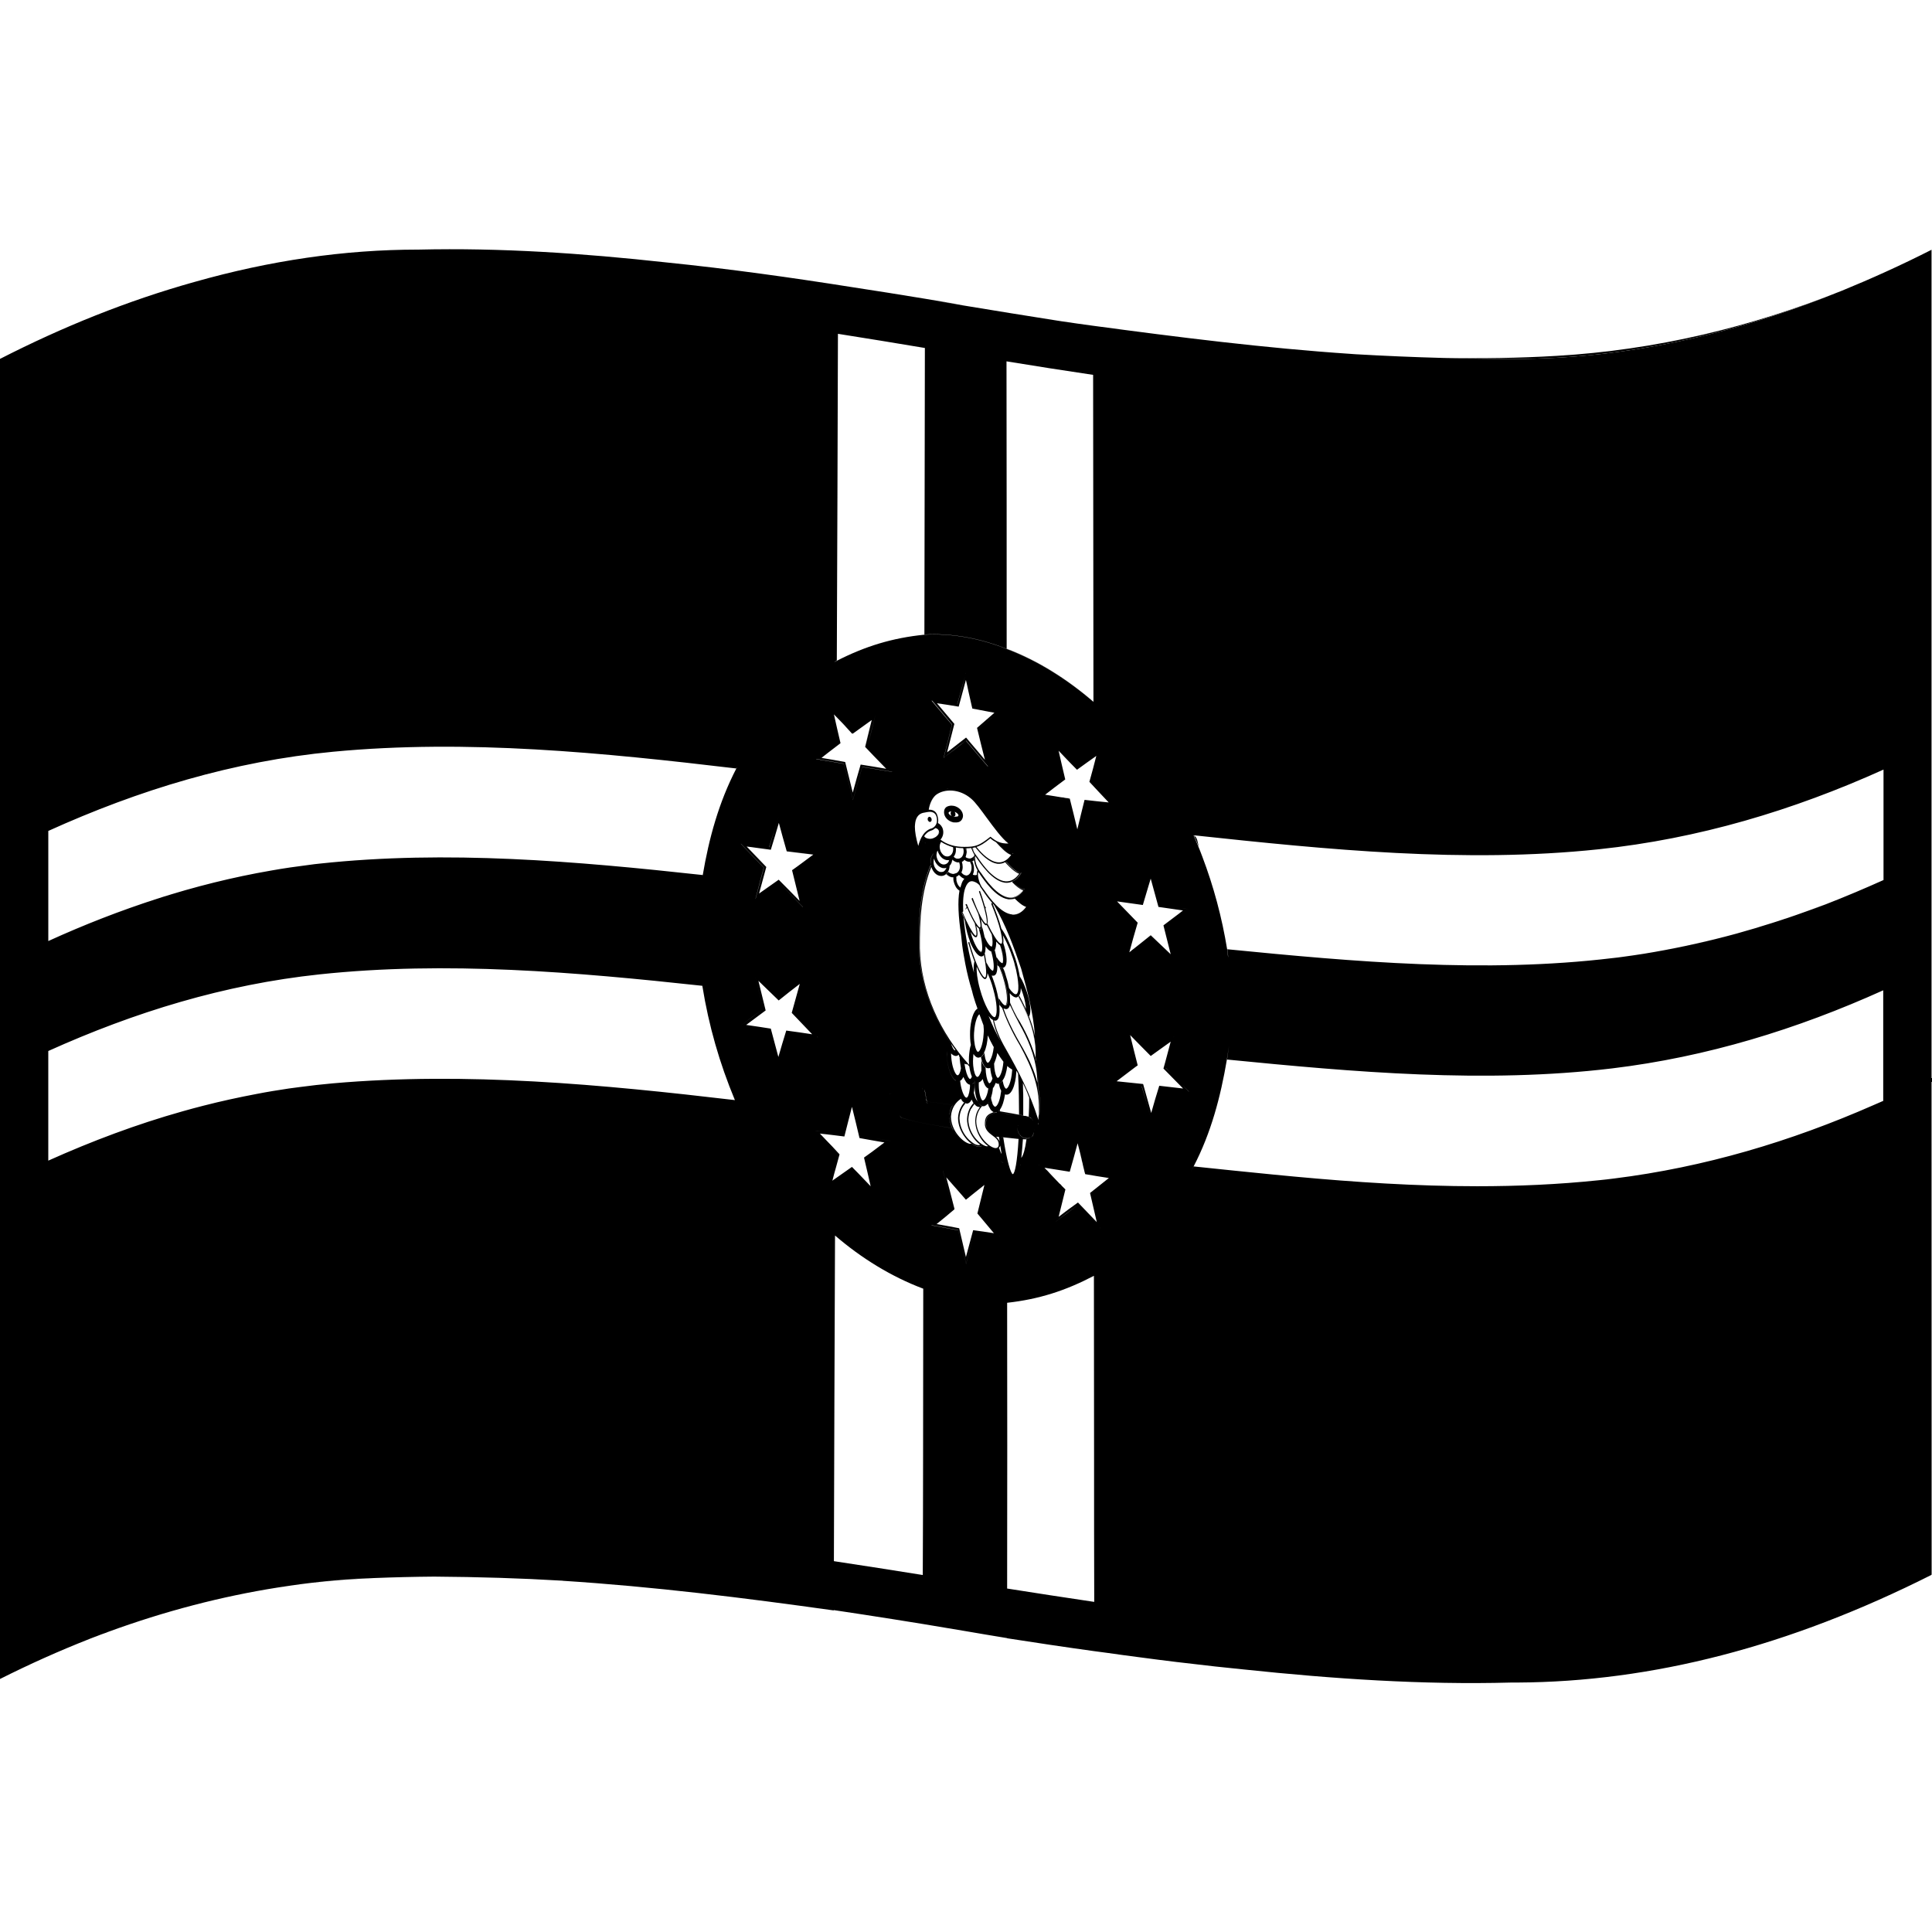 <svg viewBox="0 0 1200 1200" xmlns="http://www.w3.org/2000/svg">
  <g>
    <path d="M632.45,619c5.4,9.7,9.4,19.8,10.5,30.5c-1-10.8-5-21-10.4-30.6L632.45,619z"/>
    <path d="M598.55,570.2c0,0.1,0.1,0.1,0.1,0.2c-0.1-0.1-0.1-0.3-0.1-0.4C598.55,570.1,598.55,570.2,598.55,570.2z"/>
    <path d="M598.85,570.9c-0.1-0.2-0.1-0.4-0.2-0.5C598.75,570.6,598.75,570.7,598.85,570.9z"/>
    <path d="M604.45,535.81c0.4,1.2,0.7,2.5,0.7,3.7C605.15,538.31,604.95,537.01,604.45,535.81z"/>
    <path d="M607.15,580.3c-0.1,0.5-0.1,0.8-0.2,1.1C607.05,581.1,607.15,580.8,607.15,580.3z"/>
    <path d="M606.05,582.2c-0.1-0.1-0.2-0.1-0.3-0.1c-0.2,0-0.4-0.2-0.6-0.3c0.2,0.2,0.4,0.3,0.6,0.4 C605.85,582.3,605.95,582.3,606.05,582.2c0.2,0.1,0.4,0,0.6-0.1c0.1-0.1,0.2-0.4,0.3-0.7c-0.1,0.2-0.2,0.4-0.3,0.6 C606.45,582.1,606.25,582.2,606.05,582.2z"/>
    <path d="M605.05,540.8c-0.1,0.6-0.2,1.1-0.4,1.7C604.85,542,604.95,541.4,605.05,540.8z"/>
    <path d="M592.05,500.51L592.05,500.51L592.05,500.51z"/>
    <path d="M592.15,510.81L592.15,510.81c-3.2-0.8-5.7-3.4-5.7-6.4c0-0.2,0-0.4,0.1-0.6c0,0.2-0.1,0.4-0.1,0.6c0,3,2.5,5.6,5.8,6.4 h0.7c1.1,0.1,2.3,0,3.2-0.5c1.2-0.7,1.9-2,2-3.5c0-3-2.5-5.6-5.8-6.3h-0.3l0,0l0,0c-1.3-0.2-2.6,0-3.5,0.4 c-0.6,0.3-1.1,0.9-1.5,1.5c0.4-0.6,0.9-1.1,1.5-1.5c0.9-0.5,2.2-0.6,3.5-0.4c-1.3-0.3-2.6-0.1-3.6,0.4c-1.4,0.6-2.1,2-2.1,3.5 C586.35,507.51,588.85,510.11,592.15,510.81z M592.05,503.61L592.05,503.61L592.05,503.61L592.05,503.61L592.05,503.61z M589.45,504.41c0.1-0.1,0.2-0.1,0.3-0.2c0.3-0.2,0.7-0.3,1.2-0.3l0,0c0,0.1,0,0.1,0,0.1s0,0-0.1,0c-0.3,0.1-0.4,0.5-0.4,1.1 c0,0.3,0.1,0.6,0.1,0.8c0.1,0.3,0.3,0.6,0.5,0.8l0.1,0.1c0,0,0.1,0.1,0.2,0.2c0.1,0.1,0.2,0.1,0.2,0.1c0.1,0.1,0.2,0.1,0.4,0.2h0.3 l0,0l0,0h0.1c0.1,0,0.2,0,0.3-0.1c0,0,0.1,0,0,0l0,0l0,0l0,0l0,0c0.5-0.2,0.8-0.7,0.8-1.4c0,0,0,0,0-0.1l0,0c0-0.6-0.2-1-0.5-1.5 c0.5,0.2,1,0.5,1.4,0.8c0.6,0.5,1,1.1,1,1.4c0,0.1-0.1,0.3-0.3,0.5c-0.1,0.1-0.2,0.2-0.3,0.3c-0.3,0.1-0.6,0.3-1,0.3 c0.4-0.1,0.7-0.2,1-0.4l0.1-0.1c-0.6,0.2-1.4,0.3-2.1,0.3c-0.1,0-0.2,0-0.3,0.1c-0.1,0-0.2,0-0.2-0.1h-0.3c-0.1,0-0.3-0.1-0.4-0.2 c0,0-0.1-0.1-0.2-0.2c-0.1-0.1-0.1-0.1-0.2-0.1c-1.3-0.5-2-1.5-2-1.9C589.15,504.81,589.25,504.61,589.45,504.41z M593.15,504.51 c0.2,0.3,0.3,0.6,0.4,0.9C593.45,505.11,593.35,504.81,593.15,504.51z"/>
    <path d="M576.95,502.91c0.6-3.8,2.1-7.1,4.3-9C578.95,495.71,577.55,499.11,576.95,502.91z"/>
    <path d="M614.65,541.7c-3.4-3.4-6.1-7.4-7.5-9.5c-0.2-0.2-0.4-0.4-0.5-0.6c0.1,0.2,0.2,0.4,0.4,0.5 C608.45,534.21,611.25,538.31,614.65,541.7z"/>
    <path d="M606.65,531.61c-0.1-0.1-0.1-0.2-0.2-0.4c-0.5-0.6-1-1.3-1.4-2.2c0.4,0.9,0.9,1.7,1.4,2.3 C606.55,531.41,606.55,531.51,606.65,531.61z"/>
    <path d="M595.15,506.81l-0.2,0.2C595.05,506.91,595.05,506.91,595.15,506.81z"/>
    <path d="M628.75,547.8c0-0.1,0-0.1,0.1-0.1C628.75,547.7,628.75,547.7,628.75,547.8C628.65,547.7,628.65,547.7,628.75,547.8z"/>
    <path d="M607.65,549.3c-0.4-0.4-0.9-0.7-1.4-1C606.65,548.5,607.15,548.9,607.65,549.3z"/>
    <path d="M635.95,652.3c1.8,3.2,3.2,6.2,4.5,9.1C639.25,658.5,637.75,655.5,635.95,652.3z"/>
    <path d="M620.55,706.19c0.9,0.1,1.8,0.2,2.6,0.3c-0.1-0.1-0.2-0.1-0.3-0.1C622.05,706.29,621.35,706.29,620.55,706.19z"/>
    <path d="M604.45,657.4c-0.1,0.5-0.1,1.1-0.1,1.6C604.35,658.5,604.45,658,604.45,657.4z"/>
    <path d="M610.15,686.99c-2,2.1-3.5,5.1-3.7,9.2C606.65,692.19,608.15,689.09,610.15,686.99z"/>
    <path d="M610.05,686.99C610.05,686.99,610.15,686.99,610.05,686.99c0.2,0,0.2,0,0.3,0C610.25,686.99,610.25,686.89,610.05,686.99z"/>
    <path d="M604.95,643.1c0-0.6,0.1-1.2,0.1-1.8C604.95,641.9,604.95,642.6,604.95,643.1z"/>
    <path d="M595.65,535.61c0.3,0.9,0.5,1.8,0.5,2.5C596.15,537.11,595.95,536.41,595.65,535.61z"/>
    <path d="M591.45,533.91c-0.2,1.6-0.8,3-1.6,3.9c1-1,1.4-2.3,1.7-3.8C591.55,534.01,591.45,534.01,591.45,533.91z"/>
    <path d="M593.15,652.4c-0.2,0-0.4-0.2-0.7-0.5C592.65,652.2,592.95,652.4,593.15,652.4z"/>
    <path d="M604.35,618c0,0.2,0.1,0.4,0.2,0.6C604.45,618.4,604.45,618.2,604.35,618z"/>
    <path d="M604.35,618c0-0.1,0-0.1,0-0.2c-0.2-0.8-0.4-1.5-0.7-2.3c0.2,0.7,0.4,1.3,0.6,2C604.25,617.7,604.35,617.8,604.35,618z"/>
    <path d="M611.45,592.6C611.45,592.5,611.55,592.5,611.45,592.6c0.1-0.1,0.1-0.1,0.1-0.2C611.55,592.4,611.45,592.5,611.45,592.6z"/>
    <path d="M577.55,510.51c-0.7-0.1-1.3-0.9-1.3-1.7v-0.5c-0.1,0.2-0.1,0.4-0.1,0.6C576.25,509.71,576.85,510.51,577.55,510.51z"/>
    <path d="M578.15,510.31L578.15,510.31c0.3-0.2,0.6-0.7,0.5-1.3c0-0.8-0.6-1.6-1.3-1.7c-0.5,0-1,0.4-1.1,1v0.5 c0,0.8,0.6,1.6,1.3,1.7l0,0C577.75,510.61,577.95,510.51,578.15,510.31z"/>
    <path d="M727.04,647.1c-0.9,3.4-1.5,5.9-2.2,8.5C725.54,653,726.14,650.5,727.04,647.1z"/>
    <path d="M1121.91,566.1c4.1-1.4,8.2-2.9,12.2-4.5C1130.11,563.1,1126.01,564.6,1121.91,566.1z"/>
    <path d="M1007.92,594.3c4.4-0.6,8.7-1.2,13-1.9C1016.62,593.1,1012.32,593.7,1007.92,594.3z"/>
    <path d="M1027.41,591.3c17.3-3,34.3-6.8,51-11.4C1061.61,584.5,1044.61,588.3,1027.41,591.3z"/>
    <path d="M671.84,720.79c-0.1-0.8-0.3-1.5-0.5-2.2C671.54,719.29,671.74,720.09,671.84,720.79z"/>
    <path d="M672.14,717.89c-0.1-0.6-0.3-1.1-0.4-1.6C671.84,716.79,672.04,717.39,672.14,717.89z"/>
    <path d="M649.65,726.29c0.5,0.4,0.9,0.9,1.3,1.3c0.4,0.4,0.8,0.9,1.2,1.3C651.35,728.09,650.55,727.19,649.65,726.29z"/>
    <path d="M655.95,732.79c-0.7-0.8-1.5-1.5-2.2-2.3C654.45,731.29,655.15,731.99,655.95,732.79z"/>
    <path d="M658.15,735.19c0.3,0.2,0.6,0.5,0.8,0.8c0.3,0.3,0.6,0.6,0.9,0.9C659.25,736.29,658.75,735.69,658.15,735.19z"/>
    <path d="M664.24,495.91L664.24,495.91c-0.8-0.2-1.5-0.3-2.2-0.4C662.74,495.71,663.44,495.81,664.24,495.91z"/>
    <path d="M662.04,495.51c-1-0.2-2-0.3-2.9-0.4C660.04,495.31,660.94,495.41,662.04,495.51z"/>
    <path d="M705.14,662.79c0.5-0.3,0.9-0.6,1.4-1C706.04,662.09,705.64,662.49,705.14,662.79z"/>
    <path d="M182.48,984.57c-3.3,0.5-6.7,0.9-10,1.5C175.79,985.57,179.19,985.07,182.48,984.57z"/>
    <path d="M1144.1,180.53c-56.6,22.7-115.69,36.9-177.29,40.5c-23.4,1.4-46.9,1.7-70.39,1.3c14.4,0.4,29.3,0.6,44.5,0.6 C1007.72,222.93,1074.81,208.63,1144.1,180.53z"/>
    <polygon points="1199.9,977.87 1200,977.87 1200,669.29 "/>
    <path d="M604.45,710.99L604.45,710.99L604.45,710.99z"/>
    <path d="M620.15,689.99c0.3,0.1,0.6,0.1,0.9,0.2h0.1c0-0.4-0.1-0.7-0.1-1.2C620.75,689.49,620.45,689.79,620.15,689.99z"/>
    <path d="M600.65,563.9c0,0.1,0,0.2,0,0.2C600.75,564.1,600.65,564,600.65,563.9z"/>
    <path d="M635.45,682.59c0,0.1,0,0.1,0,0.2l0,0C635.45,682.79,635.45,682.69,635.45,682.59z"/>
    <path d="M940.92,222.93c-15.3,0-30.1-0.2-44.5-0.6c-18.7-0.5-36.8-1.3-54.3-2.3c-0.5,0-1-0.1-1.5-0.1c-0.4,0-0.9-0.1-1.3-0.1 c-53.8-3.6-107.59-10.4-160.39-17.5c-6.6-0.9-13.1-1.8-19.7-2.8c-0.9-0.1-1.7-0.3-2.6-0.4c-19.6-3.1-39-6.2-58.2-9.4 c-8-1.3-16-2.7-24-4h-0.1h0.1l24,3.9c-9-1.6-14.1-2.5-24-4.1c-15.1-2.5-30.2-4.9-45.3-7.2l0,0l0,0 c-37.4-5.9-75.49-11.3-115.89-15.4c-51-5.6-102.29-9.1-153.29-7.9h-0.3c-45.8,0-91.99,6.8-138.89,20.1c-2.5,0.7-5,1.4-7.4,2.2 c2.5-0.7,5-1.5,7.4-2.2c-41.5,11.6-81.69,27.8-120.79,47.8v819.93c18.3-9.2,36.8-17.5,55.4-24.8l0,0c0.2-0.1,0.5-0.2,0.7-0.3l0,0 c1.5-0.5,3-1.1,4.5-1.7l0,0c1.5-0.6,3.1-1.2,4.6-1.7c0.6-0.2,1.2-0.4,1.8-0.7c35.5-13,70.69-22.1,105.39-27.6 c19.4-3.1,38.7-5.1,58-6c-12.9,0.7-25.9,1.8-38.9,3.4c13.4-1.6,27-2.7,40.8-3.3c12.5-0.5,25-0.8,37.4-0.9 c27.7,0.2,53.9,1,78.99,2.5c0.3,0,0.7,0,1,0.1c56.3,3.6,112.59,10.6,168.19,18.4v-0.2c12.2,1.8,24.4,3.7,36.5,5.6 c6.2,1,12.5,2,18.7,3c1.6,0.3,3.2,0.5,4.8,0.8c8,1.3,13.1,2.2,22.1,3.7c10,1.7,15.1,2.6,25.6,4.3c0,0,0-0.1,0-0.2v0.3 c18,2.8,36,5.5,54.1,8v-0.1l0,0v0.1c2.8,0.4,5.5,0.7,8.3,1.1c6.4,0.9,12.7,1.8,19.1,2.6c15.5,2.1,31.4,4,47.6,5.8 c6,0.6,12.1,1.3,18.2,1.9c55.1,5.8,110.69,9.6,165.79,8.1c0.4,0,0.8,0,1.1,0h2.6c83.79-0.4,169.09-22.4,257.38-66.89V155.14 c-18.7,9.5-37.3,17.9-55.6,25.4C1074.91,208.63,1007.72,222.93,940.92,222.93z M720.04,674.39c-1.8,6.2-2.8,9.6-4.5,15.4 C717.24,683.99,718.24,680.59,720.04,674.39c-2.1,6.7-3.1,10.2-5,16.9l0,0c-2-7.1-3-10.7-5-17.9c0,0,0,0-0.1,0 c-6.6-0.7-10-1-16.5-1.7c6.6,0.7,9.9,1,16.5,1.7v-0.1c-6.6-0.7-9.9-1-16.4-1.7c4.7-3.6,7.3-5.5,11.6-8.8c0.4-0.3,0.9-0.7,1.4-1 l0.1-0.1c-1.9-7.5-2.9-11.4-4.7-18.8c5.1,5.2,7.7,7.9,12.8,13c4.9-3.5,7.4-5.3,12.3-8.8c-4.8,3.4-7.3,5.2-12.2,8.7 c4.9-3.5,7.4-5.3,12.3-8.8c-1.5,5.7-2.4,9-3.7,13.9c0.5-2,1-3.7,1.4-5.3c-0.6,2.4-1.3,4.9-2.2,8.1c4.9,5,7.4,7.5,12.2,12.4l0,0 C729.04,675.39,725.94,675.09,720.04,674.39z M722.54,676.29c-0.5-0.1-1-0.1-1.6-0.2c-2.3,7.9-3.5,11.8-5.8,19.7l0,0 c2.3-7.9,3.5-11.8,5.8-19.7C721.44,676.19,722.04,676.19,722.54,676.29z M715.04,691.29L715.04,691.29 C715.04,691.39,715.04,691.39,715.04,691.29C715.04,691.39,715.04,691.39,715.04,691.29z M714.54,693.79c-1.9-7.1-3.1-11.3-5.4-19 l0,0c0,0,0,0,0.1,0C711.44,682.49,712.64,686.59,714.54,693.79z M691.94,730.89c-6.9-1.1-10.4-1.6-17.2-2.7 c-1-4.1-1.8-7.2-2.6-10.3c-0.1-0.5-0.3-1-0.4-1.6l0,0l0,0c0.1,0.5,0.3,1,0.4,1.6c0.8,3.1,1.6,6.2,2.6,10.3 C681.54,729.29,685.04,729.79,691.94,730.89L691.94,730.89z M691.94,731.19L691.94,731.19h-0.3l0,0H691.94z M669.14,520.41 L669.14,520.41c2.2-8.8,3.3-13.2,5.5-21.9l0,0C672.44,507.21,671.34,511.61,669.14,520.41z M669.14,705.79v-0.1l0,0V705.79z M699.14,594.9L699.14,594.9c2.4-8.5,3.6-12.8,6-21.3c-6-6.2-9-9.2-14.9-15.4l0,0c5.9,6.2,8.9,9.2,14.9,15.4 C702.74,582.1,701.54,586.4,699.14,594.9z M700.34,641.4c-0.2-0.8-0.4-1.6-0.6-2.4l-0.1-0.1l0,0l0.1,0.1 C699.94,639.8,700.14,640.6,700.34,641.4z M699.24,594.9L699.24,594.9L699.24,594.9L699.24,594.9z M690.84,671.99 c-0.4,0.3-0.7,0.5-1.1,0.8l0,0C690.14,672.49,690.54,672.19,690.84,671.99z M689.84,672.89c7.7,0.8,11.6,1.2,19.2,1.9 C701.44,674.09,697.44,673.69,689.84,672.89z M703.34,662.59c0.6-0.4,1.2-0.9,1.9-1.4l0,0 C704.54,661.69,703.94,662.19,703.34,662.59z M729.34,596.6L729.34,596.6c-5.9-5.6-8.8-8.4-14.7-14l0,0l0,0 C720.54,588.2,723.44,591,729.34,596.6z M729.14,595.4c0.1,0.4,0.2,0.8,0.3,1.2l0,0C729.34,596.2,729.24,595.8,729.14,595.4z M729.14,643.9c0,0,0,0.1-0.1,0.1c0-0.1,0-0.1,0.1-0.2c-1,0.7-1.9,1.4-2.7,2c0.9-0.6,1.8-1.3,2.7-2 C729.14,643.9,729.14,643.9,729.14,643.9C729.14,644,729.14,644,729.14,643.9z M729.24,643.9L729.24,643.9c-0.3,1-0.5,2-0.8,2.9 C728.74,645.9,728.94,644.9,729.24,643.9z M729.24,668.69L729.24,668.69L729.24,668.69c-0.4-0.4-0.8-0.8-1.2-1.3 c-1.2-1.2-2.4-2.5-3.9-4v-0.1C726.14,665.39,727.74,667.09,729.24,668.69c2.9,2.9,5.5,5.5,9.2,9.3h-0.1 C734.74,674.19,732.14,671.59,729.24,668.69z M738.44,564.7c-5.7,4.3-8.5,6.4-14.2,10.7c0.2,0.9,0.4,1.8,0.6,2.7 c-0.2-0.8-0.4-1.7-0.6-2.7C729.94,571.1,732.74,569,738.44,564.7L738.44,564.7z M733.54,564c1.5,0.2,3,0.4,4.8,0.7 C736.54,564.5,734.94,564.2,733.54,564L733.54,564z M714.64,541.6L714.64,541.6C714.64,541.7,714.64,541.7,714.64,541.6 C714.64,541.7,714.64,541.7,714.64,541.6z M714.64,541.5L714.64,541.5c-0.2,0.5-0.3,1-0.4,1.5 C714.34,542.5,714.44,542,714.64,541.5z M710.04,556.7c-0.4,1.2-0.8,2.5-1.2,4l0,0C709.24,559.3,709.64,557.9,710.04,556.7z M694.04,559.9c6.2,0.9,9.5,1.3,15.7,2.2l0,0c0,0,0,0,0.1,0c1.5-5,2.4-8.1,3.6-12.1c0.4-1.3,0.8-2.7,1.3-4.3c0,0,0,0,0,0.1 c1.9,7,2.9,10.6,4.8,17.5c6.1,0.9,9.2,1.3,15.2,2.2c0,0,0,0,0.1,0l-0.1,0.1h-0.1c-0.9,0.7-1.7,1.3-2.4,1.9 c-3.3,2.5-5.6,4.2-9.4,7.1c-0.1,0.1-0.1,0.1-0.2,0.2c1.8,7.2,2.7,10.8,4.5,17.9c-4.9-4.6-7.4-7.1-12.4-11.8c-2.4,1.9-4.3,3.4-6,4.8 c-1.4,1.1-2.9,2.3-4.4,3.5c-0.6,0.4-1.2,0.9-1.9,1.5c-0.3,0.3-0.7,0.5-1,0.8c2-7.3,3-11,5.2-18.4c-5.2-5.3-7.7-7.9-12.7-13.1l0,0 l-0.1-0.1C693.94,559.9,693.94,559.9,694.04,559.9z M692.14,500.31c-0.1-0.1-0.1-0.1-0.2-0.2c-2.6-0.3-4.8-0.5-6.8-0.7 c2,0.2,4.1,0.4,6.8,0.7l0,0C692.04,500.21,692.04,500.21,692.14,500.31L692.14,500.31z M687.84,498.41c0.3,0,0.6,0.1,1,0.1l0,0 C688.54,498.51,688.14,498.41,687.84,498.41z M683.24,466.21c-2.1,7.7-3.1,11.6-5.2,19.2c5.5,5.8,8.3,8.8,14,14.7l0,0 c-5.7-5.9-8.5-8.9-14-14.7C680.14,477.81,681.14,473.81,683.24,466.21L683.24,466.21z M683.14,466.01L683.14,466.01 c0,0.1-0.1,0.2-0.1,0.3l0,0C683.04,466.21,683.14,466.11,683.14,466.01z M681.14,469.41c-1.8,6.5-2.7,9.7-4.4,16.3 C678.44,479.11,679.34,475.91,681.14,469.41L681.14,469.41z M676.64,485.61c4.8,5.2,7.2,7.7,12,12.8c-6-0.6-9-0.9-15-1.6 c-1.8,7.4-2.8,11.1-4.5,18.3c-1.8-7.6-2.8-11.5-4.7-19.1c-0.1,0-0.1,0-0.2,0c-1.9-0.3-3.6-0.6-5.1-0.8c-3.2-0.5-5.9-1-10-1.6 c4.9-3.8,7.4-5.7,12.5-9.5c-1.7-7.1-2.5-10.7-4.1-17.7v-0.1c1.5,1.6,2.8,2.9,4,4.2c2.3,2.4,4.3,4.5,7.3,7.5l0.1,0.1 c4.7-3.5,7.3-5.2,12-8.6C679.34,475.91,678.44,479.11,676.64,485.61z M669.04,520.11L669.04,520.11 C669.04,520.21,669.04,520.21,669.04,520.11L669.04,520.11L669.04,520.11z M645.05,723.69L645.05,723.69c0.1,0,0.2,0,0.3,0.1l0,0 C645.25,723.79,645.15,723.79,645.05,723.69z M660.04,739.09c-6-6.1-9-9.2-14.9-15.2C651.15,729.99,654.15,733.09,660.04,739.09z M644.95,695.49C644.95,695.59,644.95,695.59,644.95,695.49c0,0-0.1,0-0.1-0.1s-0.1-0.2-0.1-0.4c-4.9-15.6-12.1-29.6-20.2-43.8 c-3.8-6.5-6-12.2-7.2-17.4c-0.1,0-0.1,0-0.2,0c-0.1-0.1-0.3-0.1-0.4-0.1l0,0c0.1,0,0.2,0,0.3,0s0.1,0,0.2,0 c0.2,0.1,0.2,0.2,0.3,0.2h0.3c0.1,0,0.2,0.1,0.2,0.1c1,0,1.6-0.6,2.1-1.6c0.1-0.2,0.2-0.4,0.2-0.7c0.6-1.7,0.6-4.4,0.3-7.6 c0.6,0.7,1.2,1.4,1.8,2c2.2,6.2,5.5,13.9,11.1,23.3c7.5,14,12.7,27.1,11.6,42.8c0.1-1.4,0.2-2.8,0.2-4.3 c-0.1-13.9-5-25.8-11.7-38.5c-5.7-9.4-8.9-17-11.1-23.3l0,0c2.2,6.3,5.4,13.9,11.1,23.3c6.8,12.7,11.7,24.6,11.7,38.5 c0,1.5,0,2.9-0.1,4.4c-0.1,0-0.1,0.1-0.1,0.3c-0.1,0.8-0.2,1.6-0.2,2.5L644.95,695.49L644.95,695.49z M644.55,698.69L644.55,698.69 c-0.2-0.5-0.3-0.8-0.4-1.3c-0.3-0.8-0.4-1.2-0.6-2l0,0l0,0c0.2,0.8,0.3,1.2,0.6,2C644.25,697.89,644.35,698.19,644.55,698.69z M642.55,700.89c0,0.4,0,0.8-0.1,1.2l0,0v0.1c0-0.1,0-0.1,0-0.2C642.55,701.59,642.55,701.29,642.55,700.89L642.55,700.89z M632.65,707.49c-0.7,14.2-2.3,21.7-3.6,21.9c-0.1,0-0.2-0.1-0.3-0.2c0.1,0.1,0.2,0.1,0.3,0.2 C630.35,729.19,631.95,721.69,632.65,707.49c0.9,0,1.8,0.1,2.6,0.1l0,0C634.45,707.59,633.55,707.49,632.65,707.49z M633.75,723.29 v0.3h-0.1l0,0C633.65,723.49,633.65,723.39,633.75,723.29z M634.35,719.09c0.4-3.4,0.7-7.3,1-11.5c0.8,0,1.5,0.1,2.2,0.1 c-0.8,5.9-1.9,9.9-3.2,11.5V719.09z M637.25,707.59c-0.6,0-1.5-0.1-2.3-0.1c-0.7,0-1.5-0.1-2.3-0.1c-0.8,14.3-2.3,21.7-3.6,21.9 c-1.3-0.5-3.7-8.3-5.9-22.8l0,0l0,0c-0.8-0.1-1.7-0.2-2.6-0.3h-0.1c0.2,1,0.3,1.9,0.4,2.8l0,0l0,0c-0.2-0.5-0.4-0.9-0.7-1.3 c-0.1-0.1-0.2-0.3-0.3-0.4c-0.3-0.5-0.7-0.9-1.2-1.3l0,0l0,0c-0.1-0.1-0.1-0.1-0.2-0.2c-0.4-0.3-0.8-0.7-1.2-1c0,0,0,0-0.1-0.1 l-0.1-0.1c-0.1,0-0.2-0.2-0.3-0.2l0,0l0,0c0.1,0,0.2,0.2,0.3,0.2l0.1,0.1c0,0,0,0,0.1,0.1l0,0c0.4,0.3,0.8,0.7,1.2,1 c0.1,0.1,0.1,0.1,0.2,0.2c0.4,0.1,0.9,0.1,1.4,0.1c0.1,0,0.3,0,0.4,0.1c0.8,0.1,1.5,0.1,2.3,0.2h0.3c3.4,0.4,6.6,0.7,9.2,1h0.3 c0.8,0,1.6,0.1,2.3,0.1C635.75,707.49,636.65,707.59,637.25,707.59h1.3c0.5,0,1,0,1.4-0.1h0.1c0.4-0.1,0.6-0.2,0.7-0.3 s0.2-0.2,0.4-0.3c-0.1,0.1-0.2,0.2-0.4,0.3c-0.1,0.1-0.3,0.2-0.7,0.3l0,0c-0.5,0.1-1,0.1-1.5,0.1H637.25z M595.15,764.19 c-6.6-1.3-9.9-1.9-16.6-3.1l0.1-0.1c6.6,1.2,9.9,1.8,16.5,3.1c2,8.3,2.9,12.4,4.9,20.7v0.1l0,0l-0.1,0.1c0,0,0-0.1,0.1-0.1 C598.05,776.59,597.15,772.49,595.15,764.19z M543.05,740.59L543.05,740.59c-1.9-8.4-2.9-12.6-4.8-20.9c5.9-4.4,8.9-6.6,14.8-11 l0,0c-5.9,4.4-8.9,6.6-14.8,11C540.16,727.99,541.15,732.19,543.05,740.59z M553.05,708.69c-0.1,0-0.2,0-0.4-0.1l0,0l0,0 c-7-1.3-10.6-1.9-17.8-3.1l0,0c7.2,1.2,10.8,1.8,17.9,3.1c0,0,0,0-0.1,0C552.75,708.59,552.85,708.59,553.05,708.69z M552.85,679.39c-0.1,0-0.1,0-0.2,0v-0.1C552.75,679.39,552.85,679.39,552.85,679.39c0.7,0.1,1.2,0.1,1.7,0.1 C554.05,679.49,553.45,679.49,552.85,679.39z M553.35,680.29c0.6,2,3.2,9,5.4,12.5c0.3,0.4,0.6,0.8,0.8,1.1h0.1 c0.1,0.1,0.1,0.2,0.2,0.3c10.2,3.3,21.1,4.7,31.8,6.6c0,0.2,0.1,0.4,0.3,0.8l0,0l0,0c0,0.1,0.1,0.3,0.1,0.4h-0.1 c-0.1-0.2-0.1-0.3-0.1-0.4c-0.1-0.3-0.2-0.6-0.4-0.8c-10.5-1.9-21.4-3.3-31.7-6.6c-0.3-0.4-0.7-0.8-1-1.4 C556.55,689.29,553.95,682.29,553.35,680.29L553.35,680.29z M558.85,678.29c0.4-0.6,0.6-1.4,0.8-2.1c0.4-1.4,0.9-2.7,2.4-3.6 c0.9-0.5,1.8-0.7,2.8-0.8c-1,0-1.9,0.3-2.8,0.8c-1.5,0.9-2,2.2-2.4,3.6C559.45,676.89,559.15,677.69,558.85,678.29z M599.95,418.02 L599.95,418.02c0,0.1,0,0.1,0,0.2c0,0,0,0-0.1,0v0.1c-2,7.6-3.1,11.4-5.2,19v0.1h-0.1C596.65,429.71,597.75,425.91,599.95,418.02 c-0.1,0.2-0.1,0.2-0.1,0.2C599.85,418.12,599.85,418.02,599.95,418.02z M595.45,438.91c1.8-6.7,2.7-10,4.5-16.6 c0.6,2.5,1,4.5,1.4,6.4c0.7,3.3,1.4,6.2,2.3,10.2c0.1,0.4,0.2,0.8,0.3,1.2c5.5,1,8.2,1.6,13.7,2.6c-4.3,3.7-6.5,5.6-10.7,9.3 l-0.1,0.1c1.9,7.9,2.9,11.9,4.9,19.8c-4.7-5.5-7-8.3-11.7-13.8c-4.7,3.7-7,5.5-11.8,9.2c1.8-7,2.7-10.5,4.5-17.6v-0.1 c-4.3-5.1-6.5-7.7-10.8-12.8C587.45,437.61,590.15,438.01,595.45,438.91z M628.95,547.5c2.5,2.6,4.9,4.5,6.9,4.8 c0.2,0,0.3,0.1,0.6,0.1c0,0,0,0.1-0.1,0.1c-0.3,0-0.4-0.1-0.5-0.1C633.85,552.1,631.45,550.2,628.95,547.5c0,0.1-0.1,0.1-0.1,0.2 c0,0-0.1,0-0.1,0.1c0,0-0.1,0-0.1,0.1c2.4,2.5,4.7,4.3,6.8,5.1c-2.4,3.1-5.3,4.7-8.3,4.5c-7.6-0.5-15.1-11.3-17.8-15.3 c-0.3-0.3-0.5-0.6-0.7-0.9c-0.8-1-1.7-2.7-2.3-4.5c-0.4-1.1-0.6-2.3-0.7-3.3c0-0.1,0-0.1,0-0.2c0-0.6,0-1.2,0.1-1.6l0,0l0.1,0.1 c0,0,0.1,0.1,0.1,0.2c0.1,0.1,0.2,0.3,0.3,0.4c0.1,0.1,0.1,0.2,0.2,0.3c2.7,3.9,9.8,14.3,17.4,15.5c0.3,0.1,0.6,0.1,0.8,0.1 c1.2,0.1,2.5-0.1,3.7-0.6c0,0,0,0,0.1,0c0,0,0.1,0,0.1-0.1c0.1,0,0.1-0.1,0.2-0.1c0.1,0,0.1-0.1,0.2-0.1c1.8-0.9,3.4-2.3,4.8-4.6 c0.2-0.2,0.3-0.4,0.4-0.6c-0.3,0-0.4-0.1-0.6-0.1c-2.5-0.4-5.6-3.3-8.7-6.8l0.1-0.1l0,0c3.2,3.6,6.4,6.5,8.8,6.9 c0.2,0,0.3,0.1,0.6,0.1c-0.1,0.2-0.2,0.4-0.4,0.6c-1.4,2.3-3,3.7-4.8,4.6C629.05,547.4,629.05,547.5,628.95,547.5s-0.1,0.1-0.2,0.1 C628.85,547.6,628.95,547.6,628.95,547.5z M643.95,666.39c0.1,1.6,0.3,3.1,0.4,4.7c0,0.2,0,0.4,0,0.6c0,0.3,0,0.6,0,0.9 c-0.8-3.5-2.1-7.2-3.9-11.3c-1.7-3.8-3.8-8-6.4-12.4c-1.4-2.3-2.6-4.4-3.7-6.5c1.1,2.1,2.3,4.2,3.7,6.5c0.7,1.1,1.3,2.2,1.9,3.3 c-0.6-1.1-1.3-2.3-2-3.5c-3.8-6.5-6.6-12.1-8.7-17.1c-0.7-1.8-1.4-3.5-1.9-5.1l0,0c0-0.1,0-0.1-0.1-0.2c0.3,0.2,0.5,0.2,0.8,0.3 c0.1,0,0.2,0,0.3,0.1h0.1c0.1,0,0.2,0,0.4,0.1h0.1c0.8,0,1.6-0.6,2-1.6c0.2-0.3,0.2-0.7,0.3-1c0.7,1.5,1.5,3.1,2.3,4.7v0.1 c0.8,1.7,1.8,3.4,2.7,5.2c0.2,0.4,0.4,0.8,0.6,1.2C638.45,645.2,642.75,655.5,643.95,666.39z M643.95,660.49 c0.1,0.4,0.2,0.8,0.2,1.3l0,0C644.15,661.39,644.05,660.99,643.95,660.49z M620.55,621c0.2,1,0.3,2,0.4,3c0.3,0.4,0.6,0.7,0.9,1.1 c-0.3-0.3-0.7-0.7-1-1.2c-0.1-1-0.2-2-0.4-3c-0.1-0.2-0.2-0.4-0.3-0.5l0,0c0-0.2-0.1-0.3-0.1-0.5c-0.4-2-0.8-4-1.4-6.1 c-0.8-2.6-1.7-5.5-2.7-7.9l0,0l0,0c0.2,0.1,0.3,0.1,0.4,0.1c0.2,0.1,0.3,0.1,0.4,0.1c-0.1-0.1-0.1-0.2-0.2-0.2c0.1,0,0.2,0,0.3,0.1 c0.5,0,1-0.3,1.4-0.7c-0.4,0.4-0.9,0.7-1.5,0.8c0.8,0,1.4-0.4,1.9-1.2l0,0c0.1-0.1,0.2-0.2,0.2-0.4c0.5-1.2,0.7-2.9,0.6-5.1 c0.5,0.5,0.9,0.9,1.2,1.1c0.8,2.1,1.7,4.2,2.4,6.7c2.6,8.6,2.8,14.6,1.9,16.6c-0.2,0.3-0.3,0.5-0.5,0.6c0,0,0,0,0.1,0 c0.2,0,0.5-0.1,0.8-0.7c0.8-2,0.7-8.1-1.9-16.6c-0.7-2.3-1.5-4.4-2.3-6.5c0,0,0,0-0.1,0c0,0,0,0,0.1,0c0.4,0.2,0.8,0.5,1.1,0.5 c0.2,0,0.3,0.1,0.5,0.1h0.2c0.8-0.3,1.4-0.8,1.8-1.7c1-2.4,0.4-7.8-1.6-13.8l0,0c0.2-1.2,0.1-2.8-0.3-4.9c1.6,2.8,3.4,6.6,5.1,11.1 c0,0.1,0.1,0.3,0.1,0.4c0.4,1,0.7,1.9,1.1,3c0.2,0.7,0.4,1.4,0.6,2.1c-0.2-0.6-0.3-1.3-0.5-1.9c0.7,2.2,1.3,4.3,1.7,6.3 c-0.3-1.4-0.7-2.9-1.2-4.4c0.4,1.5,0.8,3,1.2,4.4l0,0c0,0.1,0.1,0.2,0.1,0.3s0,0.1,0,0.2v-0.1c0,0.2,0.1,0.3,0.1,0.5v-0.1l0,0 c0.3,1.5,0.6,2.9,0.8,4.2c0.6,4,0.8,7.2,0.3,9.1c-0.1,0.2-0.1,0.4-0.2,0.5c-0.2,0.7-0.5,1-0.9,1.1c-1.1,0.3-2.6-1.3-4.5-4.1v-0.1 c-0.4-2.1-0.9-4.3-1.7-6.6c-0.5-1.9-1.1-3.8-1.9-5.4h-0.2c-0.2,0-0.3-0.1-0.5-0.1c-0.3,0-0.7-0.2-1.1-0.5c0.8,2,1.6,4.2,2.3,6.5 c2.6,8.5,2.7,14.6,1.9,16.6c-0.3,0.6-0.6,0.7-0.8,0.7c0,0,0,0-0.1,0c-1,0-2.6-1.8-4.2-4.6C620.45,620.3,620.45,620.7,620.55,621z M621.55,646.9c-2.5-4.5-5-9.7-7.5-15.8c0.8,1,1.6,1.9,2.4,2.2l0.1,0.1c0,0,0.1,0,0.1,0.1c0,0,0.1,0,0.1,0.1l0,0l0,0 C617.55,637.7,619.05,642.1,621.55,646.9z M632.95,683.49c0,3.1,0,6,0,8.8c0.9,0.1,1.8,0.4,2.6,0.6c0-0.1,0-0.1,0-0.2v0.1 c0-1.7,0-3.3,0-5l0,0c0-0.2,0-0.4,0-0.6c0-1.5,0-2.9,0-4.4c0-0.3,0-0.6,0-0.9c0-1.5,0-3-0.1-4.4c0,0.1,0,0.3,0,0.4 c0-0.4,0-0.9,0-1.3c0,0.2,0,0.4,0,0.6c0-1.5-0.1-3-0.1-4.5c1.5,3.1,2.7,5.8,3.7,8.6c0,0.1,0.1,0.2,0.1,0.2c0,0.1,0.1,0.2,0.1,0.2 c0,4.2-0.1,8.3-0.3,11.9c0.2,0.1,0.4,0.3,0.7,0.4c0.4,0.1,0.7,0.3,0.8,0.5c0.2,0.1,0.4,0.3,0.5,0.4c0,0,0,0,0,0.1 c0.2,0.3,0.3,0.6,0.5,0.8c0,0,0,0,0-0.1c0,0.1,0,0.1,0,0.2c-0.2-0.3-0.3-0.6-0.5-0.8l0,0c0,0,0,0,0-0.1c-0.1-0.2-0.3-0.3-0.5-0.4 l0,0l0,0c-0.2-0.2-0.5-0.3-0.8-0.5c-0.2-0.2-0.5-0.3-0.7-0.4c0,0-0.1,0-0.1-0.1c-0.6-0.1-1.1-0.3-1.6-0.4c-0.1,0-0.2,0-0.4-0.1 h-0.6c-0.1,0-0.1,0-0.2,0c-0.1-0.1-0.3-0.1-0.4-0.1c-0.8-0.2-1.7-0.5-2.6-0.6l0,0c-3.1-0.6-7-1.3-11.8-2.1h-0.1 c-0.3-0.1-0.6-0.1-0.9-0.2l0,0l0,0c0.3-0.2,0.6-0.6,0.9-1c1.4-2,2.5-5.2,3.1-9.5c-0.1,0-0.1,0-0.2,0c-0.8-0.2-1.4-0.9-1.9-1.8 c-0.1-0.2-0.2-0.4-0.3-0.6c0,0.4-0.1,0.7-0.1,1c0,0.2,0,0.3-0.1,0.5c-0.6,5.3-2.3,8.5-3.5,8.7c0.1,0,0.2,0,0.2-0.1 c-0.1,0-0.2,0.1-0.2,0.1l0,0c-0.1,0-0.2,0-0.2,0l0,0l0,0c-0.3-0.1-0.6-0.4-0.9-0.8l0,0l0,0l0,0c-0.1-0.1-0.2-0.3-0.3-0.5 c0,0,0-0.1-0.1-0.1c-0.1-0.2-0.1-0.3-0.2-0.5v-0.1c-0.2-0.5-0.3-1-0.5-1.6l0,0c0-0.1,0-0.2-0.1-0.2c-0.1-0.3-0.1-0.6-0.2-0.9 c0-0.3-0.1-0.6-0.1-0.9l0,0c0.5-1.7,1-3.7,1.2-6.1l0,0c0.1,0,0.2-0.1,0.3-0.2c0.2-0.3,0.5-0.8,0.7-1.3s0.5-1,0.7-1.6 c-0.5-0.3-1-0.8-1.4-1.6l0,0l0,0c0.4,0.8,0.9,1.3,1.4,1.6c0.3,0.2,0.7,0.4,1,0.5h0.1c0.2,0.1,0.3,0.1,0.4,0.1c0,0,0.1,0,0.2,0 c0,0,0,0-0.1,0c0.1,0,0.3,0,0.5-0.1v0.2h-0.1c0.3,1.4,0.6,2.6,1.1,3.6c0.1,0.1,0.1,0.2,0.2,0.4c0.1,0.2,0.2,0.4,0.3,0.6 c0.5,0.9,1.1,1.6,1.9,1.8c0,0,0.1,0,0.2,0c0.3,0.1,0.7,0.2,0.7,0.2c1.1,0.2,2.2-0.4,3-1.5l0,0l0,0c1.5-1.9,2.6-5.4,3.1-9.3l0,0l0,0 c0.1-1,0.2-2,0.3-3.1v-0.1c0-0.3,0-0.7,0.1-0.8c0,0,0.1,0.1,0.1,0.2c0.3,0.6,0.5,0.9,0.8,1.4c0,0.1,0.1,0.1,0.1,0.2l0,0 c0.5,9.7,0.6,18.1,0.6,25.6C632.95,689.49,632.95,686.59,632.95,683.49z M635.25,672.59L635.25,672.59c0,0.3,0,0.6,0,0.9 C635.25,673.19,635.25,672.89,635.25,672.59z M636.95,707.09L636.95,707.09c-0.6-0.1-1.3-0.3-1.8-0.7c-0.3-0.2-0.7-0.4-1-0.7l0,0 c-0.3-0.2-0.5-0.5-0.7-0.8c-0.1-0.1-0.1-0.2-0.2-0.2c-0.8-1.1-1.2-2.3-1.4-3.7c-0.1-0.6-0.2-1.2-0.2-1.8l0,0c0,0.6,0.1,1.2,0.2,1.7 l0,0c0.2,1.3,0.6,2.6,1.4,3.7c0.1,0.1,0.1,0.2,0.2,0.2l0,0c0.2,0.3,0.5,0.6,0.7,0.8c0.3,0.3,0.7,0.5,1,0.7c0.5,0.4,1.2,0.6,1.8,0.7 h0.1c1.1,0.2,2-0.1,2.9-0.7c0.2-0.1,0.4-0.3,0.6-0.5c-0.2,0.2-0.4,0.4-0.7,0.6C638.95,706.99,638.05,707.29,636.95,707.09z M639.75,706.69c-0.7,0.5-1.4,0.7-2.1,0.7C638.35,707.39,639.05,707.09,639.75,706.69L639.75,706.69z M632.05,699.49 c-0.1,1.8,0.5,3.5,1.4,4.9l0.1,0.1l-0.1-0.1C632.55,702.99,631.95,701.29,632.05,699.49c0-0.9,0.2-1.7,0.4-2.4 C632.25,697.79,632.05,698.59,632.05,699.49z M632.25,698.79c0,0.2-0.1,0.4-0.1,0.6l0,0C632.15,699.19,632.15,698.99,632.25,698.79 z M633.15,704.39c-0.7-1-1.1-2.2-1.3-3.5C632.05,702.19,632.45,703.29,633.15,704.39z M637.15,693.79 C637.05,693.79,637.05,693.79,637.15,693.79c-0.3,0.1-0.5,0.2-0.7,0.3C636.65,693.99,636.85,693.89,637.15,693.79 C637.05,693.79,637.05,693.79,637.15,693.79c0.2,0,0.4,0.1,0.6,0.2C637.55,693.89,637.35,693.79,637.15,693.79z M640.15,705.89 c-0.8,0.8-1.9,1.2-3.1,1l0,0c0,0,0.1,0,0.1-0.1l0,0l0,0C638.25,707.09,639.35,706.69,640.15,705.89z M620.55,690.89 c3.9,0.7,7.3,1.3,10.1,1.8C627.75,692.19,624.35,691.69,620.55,690.89z M620.95,691.19c-0.7-0.1-1.4-0.2-2.1-0.3 c-0.5,0.3-1.1,0.5-1.6,0.7c-0.3,0.1-0.6,0.2-0.9,0.4c0.3-0.1,0.6-0.2,0.9-0.4c0.5-0.2,1.1-0.4,1.6-0.7 C619.55,690.99,620.25,691.09,620.95,691.19z M630.95,692.79L630.95,692.79c-0.5-0.1-1-0.2-1.5-0.3 C629.95,692.59,630.45,692.69,630.95,692.79z M607.55,684.79c-0.1-0.2-0.2-0.4-0.3-0.6c-0.1-0.1-0.1-0.3-0.2-0.4l-0.3-0.3 c-0.3-0.4-0.7-1-1-1.8c0.3,0.8,0.7,1.4,1,1.8c-0.7-0.8-1.4-2.4-1.9-4.8c0.4-1.8,0.5-4,0.4-6.5c0-0.1,0.1-0.1,0.1-0.2 c-0.2,4.6,0.5,8.9,1.7,11.7c0.1,0.1,0.1,0.3,0.2,0.4C607.35,684.29,607.45,684.49,607.55,684.79c0.6,1,1.3,1.6,2,1.9 c0,0,0.1,0,0.2,0l0,0c-0.2,0.1-0.2,0.1-0.2,0.1C608.85,686.49,608.15,685.89,607.55,684.79z M609.05,687.29c-0.1,0-0.2,0.1-0.3,0.1 l0,0C608.95,687.39,609.05,687.39,609.05,687.29z M605.45,681.09c-0.2-0.6-0.5-1.4-0.7-2.2l0,0 C604.95,679.69,605.25,680.49,605.45,681.09z M604.25,669.99c0.4,0.6,0.8,1.1,1.3,1.7c-0.1-0.1,0-0.1,0,0l0,0v0.1l0,0 c0-0.1,0-0.1,0-0.1v0.1c0,0,0,0-0.1,0c0,0,0-0.1,0-0.2v0.1l-0.1-0.1c0,0,0,0,0.1,0C605.05,671.29,604.55,670.79,604.25,669.99 c-0.1-0.2-0.2-0.3-0.3-0.6c-0.1-0.2-0.2-0.4-0.3-0.6l0,0c0.1,0.2,0.2,0.4,0.3,0.6C604.05,669.59,604.15,669.79,604.25,669.99 L604.25,669.99c0.3,0.8,0.8,1.3,1.2,1.6C605.05,671.09,604.65,670.59,604.25,669.99z M603.85,673.39c0.1,0,0.2-0.1,0.2-0.2 C604.05,673.29,603.95,673.39,603.85,673.39L603.85,673.39L603.85,673.39L603.85,673.39z M605.05,672.29c-0.3,0.5-0.7,0.9-1.2,1.1 C604.25,673.19,604.65,672.79,605.05,672.29z M604.85,672.39c-0.2,0.3-0.4,0.6-0.7,0.8C604.35,672.99,604.65,672.69,604.85,672.39 c0.3-0.2,0.4-0.4,0.5-0.6c0-0.1,0-0.1,0-0.1l0,0l0,0l0,0l0,0c0,0.1,0,0.1,0,0.2l0,0v-0.1 C605.25,671.99,605.15,672.19,604.85,672.39z M607.85,674.09c0-0.6,0-1.1,0-1.7l0,0C607.85,672.99,607.85,673.59,607.85,674.09z M609.55,682.69c-0.9-1.6-1.8-5.5-1.6-10.4c0.9-0.3,1.7-0.9,2.4-2.1c-0.4-1.6-0.6-3.3-0.8-5.2c-0.8,2.6-1.9,4.1-2.6,3.9 c-0.3-0.1-0.6-0.4-0.9-0.8c-0.9-1.5-1.7-4.8-1.7-9.1c0-0.7,0-1.3,0.1-2c0-1,0.1-1.8,0.2-2.6c-0.7-1.4-1.3-3-1.7-5 c0-0.1,0-0.1,0-0.2c-0.6,2-0.9,4.4-1.1,7.1c-0.1,1.7-0.1,3.5,0.1,5.1c-17.8-19.6-30-45.6-30.6-72.29c-0.1-17.2,0.6-34.4,7.1-50.6 c0.3,0.9,0.8,1.8,1.2,2.5c1.1,1.7,2.5,2.7,4.1,3h0.1c1.5,0.3,2.8-0.2,3.8-1.1c1,1,2.3,1.8,3.5,2h0.6c-0.1,0-0.2,0-0.4-0.1 c0,0,0,0-0.1-0.1c-1.2-0.2-2.5-1-3.5-2c0.4-0.3,0.7-0.8,1-1.3l0,0l0,0l0.1,0.1c-0.3,0.5-0.6,1-1,1.2c1,1,2.3,1.8,3.5,2 c0,0.1,0,0.1,0,0.1c0.1,0,0.2,0.1,0.4,0.1h0.4v0.5c-0.1,1.4,0.3,2.8,0.9,4.2c-0.5-1.2-0.8-2.6-0.8-4.1c0,1.4,0.3,2.8,0.8,4.1 c0.1,0.2,0.2,0.4,0.3,0.6c0.1,0.3,0.3,0.6,0.4,0.8c0.2,0.3,0.4,0.5,0.5,0.7c0.5,0.6,1,1.1,1.7,1.5l0.1,0.1l0,0l-0.1-0.1 c-1.2,6.5-0.7,16.2,1,27.5c0.4,4.3,0.9,8.6,1.7,12.9c0.3,1.7,0.6,3.4,0.9,5c1.1,5.7,2.5,11.4,4.2,16.9c0.2,0.8,0.4,1.5,0.6,2.3 c0.1,0.3,0.1,0.5,0.2,0.8c0.8,2.8,1.7,5.4,2.6,7.9l0,0c-2.6,1.4-4.3,7.5-4.6,13.8c-0.1,3.3,0,6.3,0.5,8.9c0,0.1,0,0.1-0.1,0.2 c0.4,2,1,3.6,1.7,5c-0.1,0.8-0.2,1.6-0.2,2.6c0,0.1,0,0.3,0,0.4c0-0.1,0-0.1,0-0.2c0-1,0.1-1.8,0.2-2.6c0,0.1,0.1,0.1,0.1,0.2 c0.7,1.1,1.6,1.9,2.5,2.1h0.1c0.6,0.1,1.2-0.1,1.7-0.4c0.2,0.7,0.3,1.4,0.5,2v0.5c-0.1,1.9-0.1,4,0,6c0.2,1.9,0.4,3.6,0.8,5.2 c0.4,1.6,0.9,2.9,1.5,4c0.8,1.2,1.5,1.8,2.1,1.9v0.1c0.1,0,0.2,0.1,0.2,0.1l0,0c-0.1,0-0.2,0-0.2-0.1c0,0,0,0-0.1,0 c-0.4,3-1.3,5.2-2.1,6.4c-0.1,0.1-0.1,0.2-0.2,0.2c-0.3,0.4-0.7,0.6-0.9,0.7c-0.1,0-0.1,0-0.2,0c-0.1,0-0.1,0-0.2,0c0,0,0,0-0.1,0 C609.95,683.29,609.75,683.09,609.55,682.69z M596.35,671.29c0-0.1,0-0.1,0-0.2c0.7-0.4,1.4-1.3,1.9-2.5l0,0 c-0.5,1.2-1.2,2.1-1.9,2.5C596.35,671.19,596.35,671.19,596.35,671.29c0.9-0.4,1.5-1.3,2-2.4l0,0c0.6,1.3,1.2,2.5,1.8,3.3 c0.8,1,1.5,1.4,2.1,1.5h0.2c0,0.9,0,1.8-0.1,2.6l0,0c-0.4,3.5-1.3,5.6-2.1,5.5c-0.3-0.1-0.6-0.2-0.9-0.6 C598.25,679.79,596.85,676.19,596.35,671.29z M596.45,681.39L596.45,681.39c-0.3-0.6-0.6-1.4-0.9-2.1 C595.85,679.99,596.15,680.69,596.45,681.39z M602.55,673.69c0,0.9-0.1,1.8-0.2,2.6C602.45,675.49,602.45,674.69,602.55,673.69z M601.85,669.79c-1-1.3-2.2-4.5-2.8-9c-0.5-0.2-0.9-0.6-1.4-1.2c-0.5-0.6-1-1.5-1.5-2.4c0-0.1-0.1-0.1-0.1-0.2v0.5 c0.2,2.1,0.5,4.2,0.8,6v0.1c-0.4,2.7-1.3,4.3-2.1,4.3c-0.1,0-0.3-0.1-0.4-0.2c-0.2-0.1-0.3-0.2-0.4-0.3c-1.2-1.5-2.7-5.3-3.1-10.7 c-0.1-0.7-0.1-1.6-0.1-2.4c0.7,0.8,1.5,1.3,2.3,1.5c0.2,0,0.3,0.1,0.5,0.1c0,0,0,0,0.1,0l0,0c0.7,0,1.3-0.3,1.8-0.8h-0.1l0.1-0.1 c0,0,0,0,0,0.1l0,0c0.1,0.4,0.2,0.7,0.3,0.9c0-0.1-0.1-0.2-0.1-0.3c0.1,0.5,0.3,0.9,0.5,1.3v0.2c0.5,0.9,1,1.8,1.5,2.4 c0.5,0.6,0.9,1,1.4,1.2C599.65,665.29,600.85,668.49,601.85,669.79c0.2,0.3,0.5,0.5,0.7,0.5l0,0 C602.35,670.29,602.05,670.09,601.85,669.79z M593.75,671.19L593.75,671.19c-0.6-0.2-1.1-0.7-1.5-1.2c-2-2.5-3.7-7.6-4.1-13.3 c-0.1-1.3-0.2-2.7-0.1-4l0,0c0,1.3,0,2.6,0.1,3.9c0.4,5.7,2.1,10.8,4.1,13.3c0.4,0.5,0.9,1,1.5,1.2 C593.75,671.09,593.85,671.09,593.75,671.19c0.3,0.2,0.4,0.3,0.6,0.3C594.15,671.49,594.05,671.39,593.75,671.19 C593.85,671.29,593.75,671.29,593.75,671.19L593.75,671.19z M586.85,642.3L586.85,642.3c0.7,1.2,1.5,2.3,2.2,3.5 c-0.7-1.2-1.4-2.4-2.1-3.8c-9.5-15.8-15.7-34.6-16.2-53.2c-0.2-16.6,0.4-33.4,6.3-49.2c0.4-0.8,0.8-1.7,1.1-2.5l0,0l0,0 c0,0.1,0,0.1,0.1,0.2c-0.3,0.8-0.7,1.5-1.1,2.4c-5.9,15.8-6.5,32.6-6.3,49.2c0.5,18.6,6.7,37.4,16.2,53.2c0.7,1.4,1.4,2.6,2.1,3.8 c0.6,0.9,1.1,1.7,1.7,2.5c0.2,0.2,0.3,0.5,0.5,0.7c-0.2-0.3-0.4-0.6-0.6-0.8c0.9,1.4,1.9,2.7,2.7,4l0,0l0,0l0,0 c-0.1,0-0.2,0.1-0.3,0.1c0.1,0,0.1,0,0.2,0c-0.1,0-0.1,0-0.2,0c-0.2,0-0.5-0.2-0.7-0.5c-0.5-0.6-1.1-1.8-1.7-3.6 c-0.6-0.8-1.1-1.6-1.7-2.5C588.35,644.7,587.55,643.5,586.85,642.3z M587.05,643.9c0-0.3-0.1-0.6-0.1-0.9c0-0.2-0.1-0.5-0.1-0.7 C586.95,642.8,586.95,643.4,587.05,643.9z M570.65,528.11L570.65,528.11L570.65,528.11c0.1-0.5,0.2-0.8,0.3-1.3l0,0l0,0 C570.85,527.31,570.75,527.61,570.65,528.11z M572.55,522.01L572.55,522.01c0.2,0.2,0.3,0.4,0.6,0.6 C572.85,522.41,572.65,522.21,572.55,522.01c-0.1,0-0.1,0-0.1,0S572.45,522.01,572.55,522.01c-0.1-0.1,0-0.2,0-0.2 C572.55,521.91,572.45,522.01,572.55,522.01z M572.55,522.01c0.4-0.7,0.9-1.7,1.3-2.3C573.45,520.41,572.95,521.31,572.55,522.01z M583.15,516.11c0.2,0.9-0.3,2.2-1.3,3.2c1-1,1.6-2.1,1.6-3c0.1,1-0.5,2.1-1.6,3c-0.6,0.6-1.4,1-2.4,1.4c-1.4,0.5-2.8,0.3-3.9-0.1 c-0.6-0.2-1.2-0.7-1.5-1.2c-0.1,0.1-0.1,0.2-0.2,0.3c0,0,0,0,0-0.1c1.1-1.8,2.5-3,4.1-3.6c1.4-0.3,2.3-1.1,3.1-1.7 c0.1,0.1,0.2,0.1,0.3,0.1C582.35,514.71,582.95,515.41,583.15,516.11z M581.35,514.11c0,0,0.1,0,0.1,0.1c0.5,0.2,0.9,0.5,1.3,0.9 c-0.3-0.3-0.8-0.7-1.3-0.9C581.45,514.11,581.45,514.11,581.35,514.11z M583.15,515.41c0.1,0.2,0.2,0.3,0.2,0.5l0,0l0,0 C583.25,515.81,583.25,515.61,583.15,515.41z M583.55,522.01L583.55,522.01c0.1-0.1,0.1-0.1,0.1-0.1l0,0 C583.65,521.91,583.65,521.91,583.55,522.01c0.1-0.1,0.1-0.1,0.1-0.1c0,0.1-0.1,0.1-0.1,0.2c0,0,0,0-0.1,0 c-0.2,0.2-0.5,0.5-0.8,0.7c-0.1,0-0.1,0.1-0.2,0.1c-0.1,0-0.1,0.1-0.2,0.1l0,0l0,0l0,0c0.1,0,0.1-0.1,0.2-0.1 c0.1,0,0.1-0.1,0.2-0.1C582.95,522.61,583.25,522.31,583.55,522.01L583.55,522.01C583.55,522.01,583.65,522.01,583.55,522.01 L583.55,522.01z M583.65,525.91c0-1.2,0.4-2.3,0.9-3c2.2,1.4,4.6,2.5,7.4,3.3c0.1,0.4,0.1,0.9,0.1,1.2c0,2.9-2,5-4.3,4.5 c-1.4-0.2-2.6-1.4-3.4-2.9c-0.2-0.5-0.4-1-0.6-1.6c-0.1-0.5-0.2-1.1-0.2-1.7c0-1.2,0.3-2.3,0.9-3c-0.6,0.7-0.9,1.8-0.9,3 c0,0.6,0.1,1.2,0.2,1.7c0.1,0.6,0.3,1.1,0.6,1.6C583.95,528.11,583.65,527.01,583.65,525.91z M584.45,522.71 C584.45,522.71,584.55,522.71,584.45,522.71C584.55,522.81,584.45,522.81,584.45,522.71z M593.55,526.41L593.55,526.41 c0.1,0.4,0.1,1,0.1,1.4c-0.1,1.6-0.5,3.2-1.3,4.3c0.9-1.1,1.4-2.5,1.4-4.3c0-0.4,0-1-0.1-1.4h0.1c1.5,0.3,3,0.4,4.5,0.4l0,0 c0.2,0.7,0.3,1.3,0.3,2c0,1.4-0.5,2.7-1.2,3.5c-0.8,0.8-1.8,1.2-3,1c-0.2,0-0.3-0.1-0.5-0.1l0,0c-0.5-0.2-1.1-0.6-1.5-1.1 c0,0,0,0.1-0.1,0.1l0,0l0,0l0,0c0,0,0-0.1,0.1-0.1c0.8-1.1,1.2-2.7,1.3-4.3C593.65,527.41,593.65,526.81,593.55,526.41z M598.85,534.31c0-0.1,0-0.2,0.1-0.2c0,0,0,0-0.1-0.1c0,0,0,0,0-0.1l0.1,0.1c0.8,0.7,1.7,1.1,2.5,1.2h0.1c0.3,0.1,0.5,0.1,0.8,0 c0.1,0,0.2,0,0.2,0c0.6,0,1-0.2,1.5-0.4h0.1c0.2-0.2,0.5-0.3,0.8-0.4c0,0,0,0,0-0.1c0-0.4-0.1-0.7-0.1-1.1c0-0.6,0-1.2,0.1-1.6 c-0.1,0.3-0.3,0.4-0.4,0.5c-0.5,0.6-1.1,0.9-1.8,1.1h-0.3c-0.1,0-0.1,0-0.2,0c-0.3,0-0.6,0-0.8-0.1c-0.6-0.1-1.2-0.3-1.7-0.8 c0.3-0.9,0.6-2,0.7-3c0-0.8-0.1-1.7-0.3-2.4c1.1,0,2.2-0.1,3.1-0.2c0.5,1.4,1.1,2.7,1.7,3.8c0.1,0.1,0.1,0.2,0.2,0.3 c0,0,0,0.1,0.1,0.1c-0.1,0.2-0.1,0.4-0.2,0.7c0,0.1,0,0.1,0,0.2c-0.1,0.5-0.1,1-0.1,1.6c0,0.4,0.1,0.7,0.1,1.1c0,0,0,0,0,0.1 c0.3,2.2,1.2,4.5,2.1,5.9c-0.3,0.9-0.4,1.9-0.4,2.9c-0.6,0.2-1.1,0.2-1.7,0.1c-0.3-0.1-0.5-0.1-0.8-0.3v0.1c0,0.1-0.1,0.2-0.1,0.3 s-0.1,0.1-0.1,0.2c0.3,0.1,0.6,0.2,1,0.3c-0.4-0.1-0.7-0.3-1-0.3l0,0l0,0c0-0.1,0.1-0.1,0.1-0.2c0-0.1,0.1-0.2,0.1-0.3v-0.1 c0.1-0.2,0.2-0.5,0.3-0.8c0.2-0.5,0.3-1.1,0.4-1.7c0-0.1,0-0.1,0-0.2v-1c0-1.3-0.3-2.6-0.7-3.8c-0.1-0.2-0.2-0.4-0.2-0.6 c0,0,0.1,0,0.1-0.1v-0.1c-0.1,0-0.1,0-0.2,0.1c0,0,0,0,0-0.1c-0.4,0.2-0.9,0.3-1.4,0.4h-0.1c0.7,1.1,1.1,2.4,1,3.9 c0,0.9-0.2,1.7-0.5,2.4c-0.6,1.3-1.5,2.1-2.7,2.2c-0.1,0-0.3,0-0.4-0.1c-1.1-0.1-2-0.9-2.7-1.8c0.5-1,0.8-2.2,0.8-3.4 c0-1.1-0.2-2.2-0.5-3.2C597.95,535.11,598.45,534.81,598.85,534.31z M598.75,526.81h0.1l0,0 C598.85,526.81,598.85,526.81,598.75,526.81z M600.15,529.11c-0.1,1.2-0.3,2.3-0.7,3.2C599.85,531.41,600.05,530.31,600.15,529.11 c-0.1-0.8-0.2-1.6-0.4-2.3c-0.2,0-0.4,0.1-0.6,0c0.2,0,0.4,0,0.6,0h0.1l0,0C600.05,527.51,600.15,528.31,600.15,529.11z M599.85,526.81c1.2-0.1,2.3-0.1,3.4-0.2l0,0l0,0C602.15,526.71,601.15,526.71,599.85,526.81L599.85,526.81z M603.65,526.61 c0.1,0,0.1,0,0.2,0h-0.1C603.75,526.61,603.65,526.61,603.65,526.61z M605.05,529.01c-0.3-0.7-0.6-1.5-0.8-2.4 c0.1,0,0.2-0.1,0.4-0.1c-0.1,0-0.2,0-0.2,0h0.1h0.2c0.3-0.1,0.5-0.2,0.8-0.3c0.2-0.1,0.5-0.1,0.7-0.2c2.6-0.8,5-2.3,8.8-5.4l0,0 c-3.8,3.1-6.2,4.6-8.8,5.4c-0.2,0.1-0.5,0.1-0.7,0.2c-0.2,0.1-0.5,0.2-0.8,0.3c0.4-0.1,0.7-0.2,1.1-0.2c3.4,4.3,8.2,9.2,13.2,10.1 c0.3,0.1,0.6,0.1,0.8,0.1c1.5,0.1,3-0.2,4.3-0.9c0,0,0.1,0,0.1-0.1c0.1-0.1,0.2-0.1,0.3-0.1c0,0.1-0.1,0.1-0.3,0.1 c0.4,0.4,0.8,0.8,1.1,1.2c1.1,1.2,2.2,2.2,3.3,3.2c0.9,0.8,1.8,1.4,2.6,1.9c0.6,0.4,1.2,0.7,1.8,0.9c-2.4,3.3-5.2,4.9-8.4,4.7 c-3.5-0.2-7-2.7-10.1-5.7c-3.4-3.4-6.2-7.5-7.6-9.6c-0.3-0.3-0.5-0.6-0.7-0.9c-0.9-1.1-1.8-2.7-2.4-4.6h0.1h0.1l0,0 C604.35,527.51,604.65,528.31,605.05,529.01z M618.85,523.11L618.85,523.11c0.1,0,0.1,0,0.2,0.1 C618.95,523.21,618.95,523.21,618.85,523.11z M628.15,530.91c-2.7-0.9-5.9-4.1-9.3-7.8C622.25,526.71,625.45,530.01,628.15,530.91z M628.05,531.01c-0.6,0.8-1.2,1.5-1.8,2.1l0,0c-1.9,1.8-4.1,2.7-6.4,2.5c-4.9-0.4-9.8-5.1-13.3-9.5c-0.1,0-0.1,0-0.2,0.1 c-0.1,0-0.2,0.1-0.4,0.1c0.1,0,0.3-0.1,0.4-0.1c0,0,0,0,0-0.1c2.6-0.8,5-2.3,8.8-5.4c1.1,1,2.3,1.8,3.5,2.4 C622.05,526.91,625.35,530.21,628.05,531.01z M627.25,557.8c-3.6-0.2-7.1-2.8-10.2-5.8c3,3,6.5,5.5,10.1,5.7c3.1,0.2,6-1.4,8.3-4.6 c0,0,0,0,0.1,0h0.1C633.25,556.4,630.35,558,627.25,557.8z M630.35,558.1L630.35,558.1C630.25,558.1,630.35,558.1,630.35,558.1z M625.95,558.5c0.3,0.1,0.6,0.1,0.8,0.1c1,0,2.1-0.1,3.1-0.3c0.1-0.1,0.2-0.1,0.4-0.2l0,0c2.5,2.5,4.9,4.5,7.1,5.2l0,0 c0,0,0.1,0,0.1,0.1c0,0-0.1,0-0.1-0.1c-2.4,3.3-5.3,4.9-8.4,4.7c3.2,0.3,6.1-1.3,8.5-4.6c-2.4,3.3-5.3,4.9-8.4,4.7 c-1.1-0.1-2.2-0.4-3.3-0.8c1.1,0.4,2.1,0.7,3.2,0.7c-3.6-0.2-7.1-2.7-10.1-5.7l0,0l0,0c-3.4-3.4-6.2-7.4-7.6-9.5 c-0.3-0.3-0.5-0.6-0.7-0.9c-1.4-1.6-2.9-5.2-3.1-8.1c-0.1-0.8,0-1.5,0.2-2.2l0,0c0.1,0.2,0.3,0.4,0.4,0.5c0.2,0.2,0.4,0.5,0.6,0.9 C611.35,546.9,618.45,557.3,625.95,558.5z M636.75,600.4c-3.8-11.1-7.7-22.2-13.1-32.8C628.95,578.3,632.95,589.3,636.75,600.4z M624.65,568c0.8,0.4,1.6,0.6,2.4,0.8C626.25,568.6,625.45,568.3,624.65,568z M628.95,568.9c-0.1,0-0.4,0-0.7-0.1 C628.55,568.9,628.85,568.9,628.95,568.9L628.95,568.9z M629.95,568.9L629.95,568.9c-0.5,0.1-1,0.1-1.6,0.1l0,0 C628.85,569,629.35,569,629.95,568.9z M643.55,658.2c0.1,0.2,0.1,0.3,0.1,0.5c0,0.1,0,0.3,0,0.4c0-0.2-0.1-0.5-0.2-0.8 c-0.1-0.4-0.2-0.8-0.3-1.2c0-0.1,0-0.1,0-0.2c-1.8-6.2-4.6-13.4-9.5-21.9c-2.6-4.3-4.5-8.3-6.2-12v-0.1c-0.1-0.2-0.1-0.3-0.1-0.4 v-2.1c0-1.1-0.1-2.2-0.2-3.4v-0.1c1.3,1.5,2.5,2.4,3.6,2.6c0.2,0,0.5,0.1,0.7,0c0.3-0.1,0.7-0.3,0.9-0.5l0.1-0.1 c0.1-0.1,0.1-0.1,0.2-0.2c0-0.1,0.1-0.1,0.1-0.1l0.1-0.1c0.3-0.3,0.4-0.5,0.5-0.8c0.1-0.2,0.2-0.5,0.3-0.8l0,0 c0.3-0.9,0.4-2,0.4-3.2c0.1,0.3,0.2,0.6,0.3,0.8c0.3,0.8,0.6,1.6,0.9,2.5c1.5,4.4,1.9,7.7,2,9.7c-1.3-2.6-2.5-5.4-4.2-8.3l-0.1,0.1 c0,0,0,0,0-0.1c0,0,0,0,0,0.1l0,0c0,0.1-0.1,0.1-0.1,0.2c-0.1,0.1-0.1,0.1-0.2,0.2c5.4,9.6,9.4,19.8,10.4,30.6 c0.2,2.4,0.3,4.9,0.2,7.3c0,0.1,0,0.1,0,0.2C643.35,657.4,643.45,657.8,643.55,658.2z M643.65,658.7L643.65,658.7 c0,0.1,0,0.3,0,0.4l0,0C643.65,659,643.65,658.8,643.65,658.7z M642.35,654.7c-0.5-1.6-1.1-3.3-1.8-5.1c-0.5-1.3-1.1-2.7-1.7-4.1 c0.6,1.4,1.2,2.8,1.7,4.1C641.25,651.3,641.85,653.1,642.35,654.7z M636.85,641.1c-1-2-2.1-4.1-3.4-6.2c-2.5-4.2-4.4-8.1-6-11.6 l0,0c1.7,3.6,3.7,7.4,6,11.6C634.75,637,635.85,639.1,636.85,641.1z M626.65,613.7c0-0.1,0-0.1,0-0.2c0.9,1.3,1.8,2.4,2.5,3.1 C628.45,616,627.55,615,626.65,613.7z M633.95,614c0.1-1.9-0.1-4.4-0.6-7.1c-0.1-0.5-0.2-1.1-0.3-1.7c0.1,0.6,0.2,1.1,0.3,1.7 C633.85,609.6,634.05,612.1,633.95,614z M633.55,607c0.3,1.9,0.5,3.7,0.5,5.2C634.05,610.8,633.85,609,633.55,607z M639.15,631.3 L639.15,631.3c1.7-2.6,0.6-9.2-1.4-15.3c-1.1-3.2-2.5-6.8-4.2-9.3v0.3c0-0.1-0.1-0.2-0.1-0.2c-0.6-3.5-1.5-7.5-2.9-11.7 c-2.4-7.1-5.6-14.3-8.6-18.4l0,0c0-0.1-0.1-0.2-0.1-0.4c-1.2-4.6-3.3-10.2-5.4-15.3c0.3,0.4,0.7,0.8,1,1.1 c7.3,12.5,12.2,25.9,16.8,39.5c3.9,13.8,7.5,27.5,8.6,41.9C642.15,639.8,640.85,635.8,639.15,631.3z M618.95,595 c0.2,1.5,0.4,3,0.6,4.2c-0.1,0.1-0.1,0.1-0.1,0.2v-0.2C619.35,598,619.15,596.5,618.95,595z M619.05,595.2c0-0.1-0.1-0.1-0.1-0.2 l0,0c0-0.2-0.1-0.4-0.1-0.6c-0.3-1.4-0.6-2.8-1-4.3c0.1-0.2,0.2-0.4,0.3-0.6c0.3-0.8,0.5-2,0.6-3.2l0,0v-1.5c1,1.1,1.7,1.9,2.4,2.3 c1.8,5.4,2.2,9.7,1.6,11.1c-0.1,0-0.1,0-0.2,0c-0.7,0-2.1-1.3-3.6-3.8C619.05,594.7,619.05,595,619.05,595.2z M612.85,598.8 c0.2,1.7,0.4,3.2,0.4,4.4c0.9,1.1,1.7,1.9,2.7,2.4c0,0.3,0.2,0.3,0.5,0.3l0,0c-0.3,0-0.5,0-0.5-0.3c-1-0.5-1.8-1.3-2.7-2.4 C613.25,602,613.05,600.5,612.85,598.8c0-0.1-0.1-0.2-0.1-0.3c0.3,1.8,0.4,3.4,0.4,4.6v0.1c0-1.3-0.2-2.9-0.4-4.7 c0-0.2,0-0.3-0.1-0.5c-0.3-1.8-0.6-3.7-1-5.8c0,0.1-0.1,0.2-0.1,0.3l-0.1,0.1c0,0,0,0,0,0.1c-0.1,0.2-0.1,0.3-0.2,0.4l0,0 c0.1-0.1,0.1-0.2,0.2-0.4c0,0,0,0,0-0.1s0.1-0.2,0.1-0.2c0.1-0.2,0.2-0.5,0.3-0.9c-0.1,0.3-0.2,0.6-0.3,0.9 c0.5-1.2,0.6-2.7,0.6-4.6c0,0.5,0,1,0,1.4c0-0.4,0-0.9,0-1.4v-0.7l0,0l0,0v0.4l0,0v0.3c1.2,1.7,2.4,2.9,3.5,3.1 c1.7,5.9,1.9,10.5,1.2,11.9c0,0.1-0.1,0.1-0.1,0.2c0,0-0.1,0-0.1-0.1c-0.8,0-2.4-1.8-3.9-4.9 C612.75,598.3,612.85,598.5,612.85,598.8z M615.85,605.7L615.85,605.7L615.85,605.7L615.85,605.7z M605.25,597.2 c-0.1,0.2-0.1,0.5-0.2,0.8l0,0c-0.3,1.6-0.4,3.8-0.1,6.2c-3-11-5.4-22.5-6.4-34c0-0.1,0-0.2,0-0.2c-0.1-0.2-0.1-0.4-0.2-0.6 c-0.3-0.8-0.7-1.5-1-2.4c0.1,0,0.1,0,0.1-0.1c0.3,0.8,0.7,1.5,1,2.3c0,0.2,0.1,0.4,0.2,0.6c0.1,0.3,0.2,0.6,0.3,0.9 c0,0.6,0.2,0.9,0.4,1.3c0,0.1,0,0.2,0,0.3c0,0,0,0,0-0.1c0.2,2.1,0.7,4.4,1.3,6.8c0.5,2,1.2,4,1.9,5.9c-0.1-0.1-0.1,0-0.1,0 c2,4.7,4.5,8.7,6.7,9.1c0.1,0,0.2,0,0.3,0.1c0.7,0,1.2-0.3,1.7-0.9l0,0c1.4,7.5,1.8,12.6,0.9,13.7c0.2-0.2,0.4-0.7,0.5-1.3 c-0.1,0.7-0.3,1.2-0.5,1.4l-0.1,0.1c-0.2,0.1-0.4,0.1-0.6-0.1c-2.2-1.5-6.2-10.7-9.3-21.9h-0.1c-0.1,0-0.1,0.1-0.2,0.1 s-0.2,0.1-0.3,0.1v0.1l0,0h-0.1C602.65,589.7,603.95,593.8,605.25,597.2z M605.25,597.3c-0.1,0.2-0.1,0.5-0.2,0.7 C605.15,597.7,605.15,597.5,605.25,597.3z M593.95,544.6c0.6-0.3,1.1-0.6,1.6-1.1c0.1-0.1,0.1-0.1,0.1-0.1l0,0c0,0,0.1,0.1,0.1,0.2 c0,0,0,0,0-0.1c0,0,0,0.1,0.1,0.1l0,0c0,0,0,0.1,0.1,0.1l0,0l0.1,0.1l0,0l0,0c1,1,1.9,1.7,2.9,2c-0.2,0.2-0.3,0.4-0.5,0.7l0,0 c-0.6,0.8-1.1,1.9-1.4,3.1c-0.2,0.5-0.4,1-0.5,1.7c-0.5-0.4-1-0.9-1.4-1.5l0,0c-0.4-0.7-0.8-1.6-1-2.5l0,0 c-0.1-0.5-0.2-1.1-0.1-1.5C593.95,545.4,594.05,545,593.95,544.6L593.95,544.6z M596.75,542L596.75,542c0.2,0.2,0.3,0.4,0.5,0.5 C597.05,542.4,596.95,542.2,596.75,542z M600.55,574.8c0.6,1.2,1.2,2.3,1.7,3.2C601.75,577.1,601.15,576,600.55,574.8z M606.85,577.2c-0.2-0.7-0.3-1.4-0.5-2.2c0.6,0.8,1.3,1.4,1.7,1.7c0,0.1,0.1,0.3,0.1,0.5c-0.1-0.1-0.1-0.1-0.1-0.1 c0.2,0.7,0.4,1.4,0.6,2.3c1.4,5.3,1.7,9.5,1.2,11.3c-0.1,0.2-0.1,0.4-0.2,0.5c-0.2,0.4-0.3,0.4-0.4,0.3c-0.2,0-0.6-0.2-0.9-0.6 c0.3,0.3,0.6,0.5,0.8,0.5c0.1,0.1,0.2,0.1,0.4-0.3c0.1-0.1,0.1-0.3,0.2-0.5c0,0.1-0.1,0.2-0.1,0.2c-0.2,0.3-0.3,0.3-0.4,0.3 c-1.3,0.1-4.4-4.8-6.5-12.4c0.2,0.4,0.5,0.7,0.7,1c0.6,0.9,1.2,1.7,1.7,2c0.2,0.2,0.4,0.3,0.6,0.3c0.1,0,0.2,0,0.3,0.1 c0.2,0,0.4-0.1,0.6-0.2c0.3-0.3,0.4-0.8,0.5-1.7c0-0.1,0-0.1,0-0.2C607.15,579.2,607.05,578.3,606.85,577.2z M604.05,557.9 L604.05,557.9c3.5,9.6,6.9,15.4,8.2,16l0,0C610.95,573.3,607.55,567.5,604.05,557.9z M608.45,570.3c-0.1-0.5-0.3-1.1-0.4-1.7 c0,0,0,0.1,0.1,0.1C608.25,569.2,608.35,569.8,608.45,570.3z M609.65,575.9L609.65,575.9c0.1-0.2,0.1-0.4,0.1-0.7v-0.6 c0-1-0.2-2.2-0.5-3.7c1.2,2.1,2.2,3.4,2.9,3.8c0,0,0.1,0,0.2,0c0.2,0,0.4-0.1,0.5-0.2c1.1,2.3,2.1,4.2,3.1,5.9 c0.7,3.4,0.7,6.2,0.2,7.2c0,0,0,0,0.1,0c0-0.1,0.1-0.2,0.1-0.3c0,0.1-0.1,0.2-0.1,0.3s-0.1,0.1-0.1,0.1c-0.1,0.3-0.2,0.3-0.3,0.2 c-0.9,0-2.6-2.1-4.3-5.9c-0.2-1.1-0.5-2.3-0.8-3.6c-0.3-1-0.6-2.1-0.9-3.1c0,0.2-0.1,0.5-0.1,0.7c-0.1,0.5-0.2,0.9-0.5,1.2 c-0.2,0.1-0.4,0.2-0.6,0.2c-0.1,0-0.2,0-0.3-0.1c0,0,0,0-0.1,0l-0.1-0.1c0,0,0,0,0.1,0c0.1,0.1,0.2,0.1,0.3,0.1 c0.2,0,0.4-0.1,0.6-0.2C609.45,576.8,609.55,576.5,609.65,575.9z M609.25,576.7c0.1-0.1,0.2-0.3,0.3-0.5 C609.45,576.4,609.35,576.6,609.25,576.7z M616.05,580.2L616.05,580.2L616.05,580.2c0.1,0.4,0.1,0.7,0.2,1.1 C616.15,580.9,616.15,580.6,616.05,580.2c-1-1.7-2.1-3.6-3-5.8l0,0C614.05,576.5,615.05,578.5,616.05,580.2z M613.15,574.4 L613.15,574.4L613.15,574.4L613.15,574.4z M616.15,580.3L616.15,580.3L616.15,580.3c0.9,1.4,1.7,2.8,2.6,3.9l0.1,0.1 c0.9,1.3,1.8,2.1,2.5,2.5c0,0,0.1,0,0.1,0.1l-0.1-0.1l0,0l0,0c-0.7-0.4-1.6-1.2-2.5-2.5l-0.1-0.1l0,0 C617.85,583.1,617.05,581.8,616.15,580.3z M611.95,585L611.95,585c-0.1-0.6-0.2-1.1-0.3-1.7C611.85,583.9,611.85,584.5,611.95,585 L611.95,585z M608.35,576.8c-0.1,0-0.2-0.2-0.3-0.2c-0.1-0.1-0.2-0.2-0.3-0.3c0.1,0.1,0.2,0.2,0.3,0.3 C608.15,576.6,608.25,576.8,608.35,576.8s0.2,0,0.2,0.1C608.55,576.8,608.45,576.8,608.35,576.8z M616.35,590.8 c0.6,0,1.1-0.3,1.5-0.8l0,0v0.1C617.45,590.5,616.95,590.8,616.35,590.8z M621.45,587c1.8,5.4,2.1,9.6,1.5,10.9 C623.55,596.5,623.15,592.4,621.45,587z M621.75,587c0.1,0,0.1,0,0.2,0.1l0,0l0,0C621.85,587,621.75,587,621.75,587 c-0.1,0-0.1,0-0.2,0l0,0l0,0C621.65,587,621.65,587,621.75,587z M621.55,586.1L621.55,586.1 C621.65,586.2,621.55,586.2,621.55,586.1z M622.65,586.9c-0.1,0.1-0.2,0.1-0.3,0.1C622.45,587,622.55,586.9,622.65,586.9 c0.1-0.1,0.1-0.1,0.2-0.2C622.75,586.8,622.75,586.9,622.65,586.9z M631.65,599.1c-0.4-1.3-0.7-2.6-1.2-3.9 c-2.2-6.9-5.3-14-8.4-18.2l0,0c3.1,4.2,6.2,11.3,8.4,18.2C630.85,596.5,631.25,597.8,631.65,599.1z M608.45,549.8 c0,0,0,0.1,0.1,0.1c0,0,0,0,0,0.1c-0.3-0.3-0.6-0.5-0.9-0.7c0.3,0.2,0.5,0.5,0.8,0.7c0.5,1.1,1.1,1.9,1.6,2.5 c0.1,0.3,0.3,0.6,0.6,0.9c1.1,1.7,3.1,4.6,5.6,7.4l0,0l-0.1,0.1c-0.1,0-0.1,0.1-0.2,0.1c5.4,13.4,7.7,23.9,6.3,25.2 c-0.1,0-0.2,0.1-0.3,0.1c0.1,0,0.2,0,0.3-0.1c1.4-1.3-0.9-11.8-6.3-25.2l-0.1,0.1c-0.1,0.1-0.1,0.1-0.2,0.2 c5.5,13.1,7.8,23.7,6.4,24.8c-0.1,0.1-0.3,0.2-0.5,0l0,0c-0.1,0-0.1-0.1-0.2-0.1c0,0,0,0-0.1,0c-1.8-1.1-4.7-5.8-7.8-12.1 c0,0.1,0,0.1-0.1,0.2l0,0l0,0c0-0.1-0.1-0.2-0.1-0.3c-0.1,0.1-0.2,0.4-0.3,0.5c-0.2,0.1-0.4,0.2-0.6,0.2c0,0-0.1,0-0.2,0 c-0.1,0-0.1-0.1-0.2-0.1c0.1,0,0.1,0.1,0.2,0.1s0.2,0,0.2,0c0.2,0,0.4-0.1,0.5-0.2h0.1c0.1-0.1,0.2-0.4,0.3-0.5 c0.1-0.4,0.2-0.9,0.2-1.5c0-1.9-0.5-4.7-1.4-8c0-0.2-0.1-0.4-0.2-0.6c-0.1-0.2-0.1-0.5-0.2-0.7c-0.8-3-1.9-6.4-3.1-9.6l0,0 c1.2,3.2,2.3,6.6,3.1,9.6c0.1,0.2,0.2,0.4,0.2,0.6c0.1,0.2,0.1,0.5,0.2,0.7c0.2-0.1,0.2-0.1,0.2-0.2l0,0c0,0-0.1,0-0.1,0.1 c-0.2-0.3-0.2-0.6-0.3-1c0.1,0.3,0.2,0.7,0.4,0.9c0.1-0.1,0.1-0.1,0.2-0.2c-0.1-0.3-0.2-0.5-0.4-0.6c-0.1-0.2-0.2-0.3-0.3-0.4l0,0 c-0.9-3-1.9-6.4-3.1-9.6c-0.1,0-0.2,0.1-0.2,0.1h0.1c-0.2,0.1-0.3,0.2-0.4,0.2c0.1-0.1,0.2-0.1,0.3-0.2c-0.1,0-0.2,0.1-0.3,0.2l0,0 c0,0-0.1,0-0.1,0.1c0,0,0,0,0,0.1c3.6,9.9,5.3,17.9,4.8,19.7l0,0c0,0,0,0,0,0.1l0,0c0,0.1-0.1,0.2-0.2,0.2c0.1-0.1,0.1-0.2,0.2-0.2 c0,0,0,0-0.1,0c-0.1,0.2-0.2,0.1-0.4,0.1c-1.4-0.5-4.7-6.5-8.2-16h-0.1c-0.1,0.1-0.1,0.1-0.2,0.2c-0.1,0-0.2,0.1-0.3,0.1 c0,0,0,0,0,0.1l0,0h-0.1c0,0.1,0.1,0.3,0.1,0.4c1.5,3.3,2.8,6.5,4,9c0,0.1,0.1,0.2,0.1,0.3c1.3,4.6,1.7,7.6,1.1,8.2 c0,0,0,0.1-0.1,0.1h-0.1c0,0-0.1-0.1-0.2-0.1c-1.4-0.9-4.6-6.1-7.9-14.5c-0.1,0-0.1,0.1-0.2,0.1l0,0l-0.1-0.1c-0.1,0-0.1,0-0.1,0.1 c-0.1,0-0.1,0.1-0.2,0.1c-0.1,0-0.1,0.1-0.2,0.1c0.3,0.6,0.5,1,0.8,1.7c-0.3,0.2-0.5,0.4-0.7,0.8c-0.1,0.1-0.2,0.4-0.3,0.7 c0.1-0.1,0.1-0.1,0.2-0.2c0-0.1,0.1-0.2,0.1-0.4c0.1-0.3,0.3-0.5,0.5-0.7c-0.2,0.2-0.3,0.4-0.4,0.7c0,0.1-0.1,0.3-0.1,0.4 c0.3-0.3,0.5-0.5,0.9-0.9v-0.1c0,0.1,0.1,0.1,0.1,0.2c0.7,1.7,1.4,3.2,2.1,4.6c0.6,1.3,1.2,2.4,1.8,3.5l0,0 c0.1,0.3,0.3,0.6,0.4,0.8c-0.1-0.2-0.2-0.5-0.4-0.8c0.2,0.3,0.3,0.6,0.5,0.9c0.1,0.2,0.2,0.4,0.3,0.5c1.1,4,1.4,6.9,1,7.5 c0.3-1-0.1-4-1.4-8.1c1.3,4.6,1.7,7.7,1.1,8.3c-0.1,0-0.1,0-0.2,0c-0.2-0.1-0.4-0.3-0.6-0.5c-1.5-1.6-4.4-6.6-7.5-14.1 c0,0-0.1,0.1-0.2,0.1c-0.1,0-0.1,0-0.1,0.1c0,0-0.1,0-0.1-0.1c0.2-0.1,0.4-0.2,0.6-0.4c0.1-0.1,0.1-0.1,0.2-0.2 c-0.3-6.2,0.1-11.4,1.3-14.6c0.8-2.2,1.8-3.5,3.1-4c0.5-0.2,1-0.2,1.6-0.1c0.6,0.1,1.3,0.4,2.1,0.8 C607.05,548.6,607.75,549.1,608.45,549.8z M600.75,563.3L600.75,563.3c-0.3-0.5-0.5-0.9-0.7-1.5l0,0 C600.25,562.3,600.45,562.7,600.75,563.3z M598.85,545.8c0.1-0.1,0.1-0.2,0.2-0.2C598.95,545.7,598.95,545.8,598.85,545.8z M606.05,543.7c0.3,0,0.5-0.1,0.8-0.2l0,0C606.55,543.6,606.35,543.6,606.05,543.7z M606.95,544.9L606.95,544.9 C606.95,545,606.95,545,606.95,544.9L606.95,544.9z M594.55,535.61L594.55,535.61c0.3,0.1,0.6,0.1,0.8,0h0.3c0.5,0,1-0.2,1.4-0.4 l0,0c-0.4,0.2-0.8,0.4-1.3,0.4c0.3,0.9,0.5,1.5,0.5,2.5c0,1.5-0.5,2.8-1.4,3.6c-0.3,0.3-0.5,0.5-0.9,0.6c-0.2,0.1-0.4,0.2-0.5,0.2 c0.2-0.1,0.3-0.2,0.4-0.2c-0.5,0.2-1,0.4-1.6,0.5c-0.3,0-0.6,0-0.9-0.1c-0.9-0.2-1.7-0.6-2.4-1.2l-0.1-0.1c0.6-1,0.9-2.3,1-3.6 c-0.1,0-0.1,0-0.1,0l0,0l0,0l0,0c0.9-0.9,1.5-2.3,1.7-3.9c0,0,0.1,0,0.1,0.1C592.55,534.91,593.45,535.41,594.55,535.61z M592.45,542.8C592.45,542.8,592.35,542.8,592.45,542.8c-0.1,0-0.1,0-0.2,0C592.35,542.8,592.35,542.8,592.45,542.8z M584.05,541.6 c-1.1-0.2-2.2-1-3-2.2c-0.8-1-1.2-2.5-1.2-4c0-0.8,0.1-1.5,0.3-2.1v-0.1l0,0l0,0l0,0v0.1c0.8,3,2.9,5.3,5.4,5.9h0.1 c0.7,0.1,1.5,0.1,2.2-0.2c0.2-0.1,0.4-0.2,0.5-0.2c-0.2,0.1-0.3,0.2-0.5,0.2c-0.4,1.1-1.1,2-1.9,2.4c-0.5,0.2-1,0.3-1.5,0.3 c0.5,0,1-0.1,1.4-0.3C585.35,541.6,584.75,541.7,584.05,541.6z M578.15,536.91C578.15,536.91,578.15,537.01,578.15,536.91 C578.05,536.91,578.05,536.91,578.15,536.91c-0.2-0.6-0.2-1.2-0.2-1.7c0-1.7,0.4-3,1.1-4.1l0,0c0.2-0.4,0.5-0.7,0.7-1v0.1 c-0.2,0.3-0.4,0.5-0.6,0.9c-0.7,1.1-1.1,2.5-1.1,4.1C578.05,535.71,578.05,536.31,578.15,536.91z M576.55,524.21 c-0.5-0.1-1.1-0.2-1.6-0.4c-0.2-0.1-0.4-0.2-0.6-0.4c0.2,0.1,0.4,0.2,0.6,0.4C575.45,524.01,576.05,524.11,576.55,524.21 c1.3,0.2,2.5,0.2,3.8-0.3l0,0l0,0C579.05,524.41,577.85,524.41,576.55,524.21z M579.95,531.81L579.95,531.81c0-0.1,0-0.1,0-0.2 C579.95,531.71,579.95,531.71,579.95,531.81z M579.85,531.11c0-0.2,0-0.5,0-0.8v-0.4l0,0v0.4 C579.85,530.61,579.85,530.81,579.85,531.11z M581.45,530.71L581.45,530.71c0-1.1,0.3-2,0.8-2.8l0,0 C581.75,528.71,581.45,529.71,581.45,530.71L581.45,530.71z M585.65,536.91c-1.1-0.2-2.1-0.9-2.8-2l0,0l0,0 c-0.7-1.1-1.2-2.5-1.2-3.9c0.1-1,0.3-2,0.7-2.7c0.5,1.8,1.5,3.4,2.7,4.5l0,0l0,0c0.8,0.7,1.8,1.2,2.8,1.4h0.1c0.5,0.1,1,0,1.6,0.1 c0-0.1,0.1-0.2,0.1-0.3c-0.7,0.2-1.3,0.2-1.9,0.1l0,0l0,0c0.6,0.1,1.2,0.1,1.9-0.1c0.2-0.1,0.3-0.2,0.5-0.2 c-0.2,0.1-0.4,0.2-0.5,0.2l0,0c0,0.1-0.1,0.2-0.1,0.3c-0.2,0.7-0.5,1.2-0.9,1.6C587.85,536.71,586.75,537.11,585.65,536.91z M591.55,533.11c-0.1,0-0.1,0.1-0.2,0.2l0,0l0,0v-0.1c-0.1,0.1-0.3,0.1-0.4,0.2c0.1-0.1,0.3-0.1,0.4-0.2 C591.45,533.21,591.45,533.11,591.55,533.11L591.55,533.11L591.55,533.11L591.55,533.11L591.55,533.11z M591.45,533.61 c0,0.1,0,0.1,0,0.2l0,0C591.45,533.71,591.45,533.71,591.45,533.61z M574.35,523.41L574.35,523.41L574.35,523.41L574.35,523.41z M588.15,648.6c0.1,0.2,0.1,0.5,0.2,0.7C588.25,649.1,588.25,648.9,588.15,648.6z M588.25,649c0-0.1-0.1-0.2-0.1-0.4l0,0 C588.15,648.7,588.25,648.9,588.25,649z M596.15,656.9L596.15,656.9c0.5,1.1,1,2,1.6,2.6c0.4,0.5,0.9,1,1.4,1.2 c0.1,0,0.1,0.1,0.2,0.1c-0.1,0-0.1-0.1-0.2-0.1c-0.5-0.2-1-0.7-1.4-1.2C597.15,658.9,596.65,658,596.15,656.9L596.15,656.9z M602.55,673.69C602.55,673.69,602.65,673.69,602.55,673.69C602.65,673.79,602.55,673.79,602.55,673.69L602.55,673.69z M602.55,670.19c-0.3,0-0.5-0.3-0.7-0.5c-1-1.1-2.1-4.3-2.8-9c0.2,0.1,0.5,0.2,0.8,0.3c0.2,0,0.3,0.1,0.5,0.1 c-0.2,0-0.3-0.1-0.4-0.1c0,0-0.1,0-0.2-0.1c0.1,0,0.1,0,0.2,0.1c0.2,0,0.3,0.1,0.4,0.1c0,0,0,0,0.1,0s0.2-0.1,0.3-0.1 c0.4,0.5,0.9,1,1.3,1.4l0,0v0.1c0.4,2.5,0.9,4.7,1.6,6.2l0,0C603.25,669.79,602.85,670.09,602.55,670.19z M601.95,661.49 c0,0.2,0,0.4,0.1,0.6C601.95,661.89,601.95,661.69,601.95,661.49z M608.35,630L608.35,630c0.8,2.3,1.7,4.5,2.5,6.8 c0.1,0.8,0.1,1.7,0.2,2.6l0,0c0,0.9,0,1.8-0.1,2.7c-0.4,7.1-2.4,11.4-3.6,11.2c-0.2,0-0.4-0.2-0.7-0.7c-0.9-1.5-1.7-4.9-1.7-9.5 c0-0.7,0-1.4,0.1-2.2c0,0.1,0,0.3,0,0.4c0-0.1,0-0.1,0-0.2C605.45,634.7,607.15,630.6,608.35,630z M607.25,626.8c0.3,1,0.7,1.9,1,3 C607.85,628.7,607.45,627.7,607.25,626.8z M615.65,666.79c-0.2-1.1-0.4-2.3-0.6-3.5l0,0C615.25,664.49,615.45,665.69,615.65,666.79 s0.6,2.1,0.9,3c0,0,0,0,0,0.1l0,0l0,0c0,0,0,0,0-0.1C616.15,668.89,615.95,667.89,615.65,666.79z M615.15,658.4 c0.6-1.2,1.1-2.9,1.5-5.1c-0.8,4.4-2.3,6.9-3.2,6.8c-0.2-0.1-0.5-0.3-0.7-0.7c-0.3-0.5-0.6-1.2-0.8-2.1c-0.2-0.9-0.4-2-0.5-3.2 c0-0.1,0-0.2,0-0.2c-0.6,1.3-1.3,2.2-2.1,2.7c0.1,0.7,0.3,1.4,0.5,2c0,0.1,0.1,0.2,0.1,0.3c0.3,1,0.7,2,1.1,2.7 c0.4,0.6,0.8,1.1,1.2,1.4c0,0,0.1,0,0.1,0.1c0.3,0.2,0.7,0.3,1.1,0.4c0,0,0.1,0,0.3,0h0.4c0.3,0,0.6-0.1,0.9-0.3 c0.2,2.5,0.7,4.8,1.4,6.7c-0.3,0.9-0.6,1.6-1,2.2c0,0,0,0.1-0.1,0.1c-0.1,0.2-0.2,0.3-0.4,0.4c-0.2,0.2-0.4,0.3-0.5,0.2 c-0.2,0-0.4-0.3-0.6-0.7c-0.8-1.4-1.6-4.6-1.7-9c0,0-0.1,0-0.1-0.1c-0.4-0.3-0.8-0.8-1.2-1.4c-0.5-0.7-0.8-1.7-1.1-2.7l0,0l0,0 c0-0.1-0.1-0.2-0.1-0.3c-0.2-0.6-0.4-1.3-0.5-2c0.8-0.5,1.5-1.4,2.1-2.7v-0.2c1.3-2.6,2.1-6.5,2.3-10.6c1.1,2.4,2.2,4.7,3.4,6.8 c0,0,0,0.1,0.1,0.1l0,0c0.1,0.1,0.1,0.2,0.2,0.3C616.85,653.9,616.05,656.7,615.15,658.4z M613.75,675.79c-0.3-0.2-0.7-0.5-1.1-1 C613.05,675.19,613.45,675.59,613.75,675.79z M609.85,664.79c-0.1-1-0.1-1.9-0.1-2.9C609.75,662.89,609.85,663.89,609.85,664.79z M613.45,642.8c-0.2,4.1-1,8.2-2.3,10.9c-0.6,1.3-1.3,2.2-2.1,2.7c-0.1,0.1-0.3,0.1-0.4,0.2c0.2,0,0.3-0.1,0.4-0.2 c0.8-0.5,1.5-1.4,2.1-2.7C612.45,651,613.25,646.9,613.45,642.8L613.45,642.8c-0.9-2-1.7-4.1-2.6-6.2l0,0 C611.75,638.7,612.55,640.8,613.45,642.8L613.45,642.8z M614.35,684.39c-0.1,0.2-0.2,0.4-0.4,0.6 C614.05,684.79,614.15,684.59,614.35,684.39z M614.25,676.29L614.25,676.29c0.2,0,0.4,0.1,0.5,0.1 C614.65,676.39,614.45,676.29,614.25,676.29z M614.65,676.09c0.5,0.1,1.1,0,1.6-0.3c0.1-0.1,0.2-0.1,0.4-0.2l0,0l0,0 c-0.1,0.1-0.2,0.2-0.4,0.2l0,0C615.75,676.09,615.15,676.19,614.65,676.09z M625.65,662.09c-0.3-0.3-0.6-0.7-1-1 c0.4,0.4,0.7,0.8,1.1,1.1c1,1,2,1.6,2.9,2.1l0,0v0.7c-0.5,7.1-2.6,11.4-3.8,11.2c-0.2-0.1-0.5-0.3-0.7-0.7 c-0.2-0.2-0.3-0.4-0.4-0.7l0,0c-0.3-0.7-0.6-1.6-0.8-2.7l0,0c-0.1-0.3-0.1-0.6-0.2-0.9c-0.6,1-1.5,1.6-2.3,1.7 c-0.1,0-0.2,0.1-0.3,0.1c0.1,0,0.1,0,0.2-0.1c0.8-0.1,1.7-0.7,2.3-1.7c0.1-0.1,0.1-0.2,0.2-0.3 C624.25,668.99,625.15,665.79,625.65,662.09z M623.35,659.6L623.35,659.6c0.4,0.5,0.8,0.9,1.2,1.3 C624.15,660.49,623.75,660.1,623.35,659.6z M619.75,669.49c-0.2,0-0.4-0.2-0.7-0.7c-0.8-1.4-1.5-4.3-1.6-8.2c0-0.1,0.1-0.1,0.1-0.2 c0.3-0.7,0.6-1.5,0.9-2.4c0.4-1.2,0.8-2.6,1-4c1.3,2.1,2.6,3.8,3.8,5.5l0,0C622.75,665.69,620.85,669.49,619.75,669.49z M630.95,664.79c-0.1-0.1-0.1-0.1-0.2-0.2c-0.6-0.5-1.2-1.1-1.7-1.6c-13.7-9.5-19-30.7-23.8-45.6c-2.1-7-3.7-13.7-4.9-19.9 c-1.3-5.7-2.4-11.3-3.3-16.5l0,0c0.9,5.2,2,10.8,3.3,16.5c1.2,6.2,2.8,12.9,4.9,19.9c4.8,14.9,10.1,36.1,23.8,45.6 c0.5,0.5,1.1,1.1,1.7,1.6l0,0C630.85,664.69,630.85,664.69,630.95,664.79L630.95,664.79z M605.25,617.2c-1-3.5-2-6.9-2.8-10.2 s-1.5-6.6-2.1-9.7l0,0c0.6,3.1,1.3,6.3,2.1,9.7C603.25,610.3,604.25,613.7,605.25,617.2c4.9,14.8,10.2,36.1,23.8,45.6l0,0 C615.45,653.3,610.15,632,605.25,617.2z M608.45,614.3c-1.7-6.2-2.2-11.1-2-13.9c-0.4-0.9-0.8-1.9-1.2-3.1l0,0 c0.4,1.2,0.8,2.2,1.2,3.1C606.25,603.2,606.75,608.1,608.45,614.3c2.9,10.4,7.1,17.6,9.2,17.5h0.1c-2.1-0.2-6.3-7.2-9.1-17.5 c-1.7-6.2-2.2-10.9-2-13.9c0.4,1,0.8,1.9,1.2,2.7c1.2,2.5,2.4,4.2,3.3,4.8c0.2,0.1,0.4,0.2,0.6,0.2s0.3,0,0.5-0.1 c0.7-0.5,1-1.7,1.1-3.6c1.2,2.7,2.6,6.1,3.6,10.1c2.4,8.6,2.5,14.5,1.5,16.6c-0.2,0.5-0.5,0.6-0.7,0.7h-0.1 C615.55,631.9,611.35,624.7,608.45,614.3z M643.85,656.1c0.1-3.3,0-6.9-0.7-10.9l0,0l0,0c-0.8-15-4.6-29.2-8.7-43.6 c-4.7-13.6-9.6-27-16.8-39.5l0,0c7.2,12.5,12.1,25.9,16.8,39.5c4.1,14.4,7.9,28.6,8.7,43.6C643.85,649.1,643.95,652.8,643.85,656.1 z M638.35,563.4c-0.2,0.2-0.3,0.4-0.5,0.6C638.05,563.8,638.15,563.6,638.35,563.4c0.2-0.2,0.3-0.4,0.4-0.6c-0.3,0-0.4-0.1-0.6-0.1 c-2-0.3-4.4-2.3-7.1-4.8c-0.1,0-0.3,0-0.4,0.1c0,0,0.1,0,0.1-0.1c0.1,0,0.2,0,0.3,0c2.7,2.5,5.1,4.5,7.1,4.8c0.2,0,0.3,0.1,0.6,0.1 C638.65,563,638.55,563.2,638.35,563.4z M628.95,531.01L628.95,531.01L628.95,531.01c0.2-0.2,0.3-0.4,0.4-0.6c-0.2,0-0.3,0-0.4-0.1 l0,0c-0.1,0-0.2,0-0.2-0.1c0.1,0,0.2,0,0.2,0s0.2,0.1,0.4,0.1C629.25,530.61,629.15,530.81,628.95,531.01z M628.75,530.31 L628.75,530.31c-0.1,0-0.2-0.1-0.3-0.1c-2.3-0.6-5.1-3.2-8.1-6.3c-0.1-0.1-0.3-0.1-0.4-0.2l0,0c0.1,0.1,0.3,0.1,0.4,0.2 c3,3.1,5.8,5.7,8.1,6.3C628.55,530.21,628.65,530.31,628.75,530.31z M628.55,524.51c-0.5-0.3-0.7-0.4-1.1-0.7 c-4.4-2.9-9.4-9.8-14.2-16.4c-3.8-5.2-7.3-10-10-12.3l0,0l0,0c2.7,2.3,6.2,7.1,10,12.3c4.8,6.6,9.8,13.5,14.2,16.4 C627.85,524.11,628.05,524.21,628.55,524.51L628.55,524.51z M617.15,444.91c-2.9,2.5-5.1,4.5-8.5,7.4c-0.2,0.2-0.4,0.4-0.7,0.6l0,0 l0.1-0.1c0.2-0.2,0.4-0.4,0.7-0.6c3.4-2.9,5.6-4.9,8.5-7.4c1-0.9,2-1.7,3.2-2.8l0,0C619.25,443.11,618.15,444.01,617.15,444.91z M581.75,435.41c-0.8-0.1-1.7-0.3-2.7-0.4v0.1l0,0v-0.1c1.1,0.2,2,0.3,2.9,0.5C581.85,435.51,581.85,435.41,581.75,435.41z M579.05,435.31c4.9,5.9,7.4,8.9,12.3,14.7c-2,8.2-3,12.3-5.2,20.6c0.5-0.4,0.9-0.7,1.4-1.1c1.6-1.2,2.9-2.2,4.2-3.2 c1.6-1.2,3.1-2.3,4.8-3.7c0.9-0.7,1.8-1.4,2.8-2.1c0.2-0.2,0.4-0.3,0.7-0.5c5.4,6.4,8.2,9.7,13.7,16.1l0,0 c-0.1-0.1-0.1-0.1-0.2-0.2c0,0.1,0,0.2,0.1,0.3c-5.5-6.4-8.3-9.7-13.7-16.1c-0.2,0.2-0.4,0.3-0.7,0.5c-4.5,3.6-7.2,5.6-11.8,9 c-0.4,0.3-0.9,0.7-1.4,1.1c2.2-8.3,3.2-12.4,5.2-20.6c-5-5.9-7.5-8.9-12.6-14.9C578.85,435.21,578.95,435.21,579.05,435.31 L579.05,435.31z M590.45,489.81c-0.4,0-0.7,0-1.1,0c-0.5,0-1,0.1-1.5,0.1c0.5-0.1,1-0.1,1.5-0.1 C589.75,489.81,590.05,489.81,590.45,489.81z M581.25,493.81c4.9-4,14.6-4.2,22,2.2c2.6,2.2,6.1,7.1,9.8,12.1 c4.5,6.1,9.2,12.5,13.4,15.8l0,0c-4.2-3.3-8.9-9.7-13.4-15.8c-3.7-5-7.2-9.9-9.8-12.1C595.85,489.61,586.15,489.81,581.25,493.81 c5.1-4,14.6-4.1,22,2.3c2.6,2.2,6,6.9,9.8,12.1c4.5,6.1,9.1,12.4,13.3,15.7c-4.8,0.2-7.8-1.4-10.9-4c-0.1-0.1-0.1-0.1-0.2-0.2 c-0.1,0-0.1,0.1-0.2,0.1c-6.8,5.4-9,6.2-16,6.2c-5.8,0.1-11.1-1.5-14.9-4.5c0,0,0,0-0.1,0.1c0,0,0,0,0.1-0.1 c1.6-1.8,2.1-4.2,1.5-6.4c-0.4-1.7-1.6-3.1-3-3.9v0.1c-0.2,1-0.7,2-1.4,2.8c0.7-0.8,1.1-1.7,1.4-2.8c0,0,0,0-0.1,0 c0.1-0.5,0.2-1,0.2-1.5l0,0c0-0.4,0-0.9-0.1-1.4c-0.3-2-0.9-3.5-1.9-4.3c-0.9-0.8-2.1-1.2-3.8-1.2c0,0-0.1,0-0.2,0h0.1 C577.45,499.11,578.95,495.71,581.25,493.81z M582.55,511.01c0.1-0.4,0.1-0.8,0.2-1.2C582.75,510.21,582.65,510.61,582.55,511.01z M576.15,502.91L576.15,502.91L576.15,502.91c0.1-1.1,0.3-2.2,0.6-3.2C576.45,500.71,576.25,501.81,576.15,502.91L576.15,502.91z M578.55,504.31c0.7,0.2,1.4,0.4,1.9,0.9c0.8,0.6,1.3,1.8,1.5,3.5c0.1,0.7,0,1.4-0.1,2.1c-0.1,0.2-0.1,0.5-0.2,0.7 c-0.6,1.6-1.9,2.9-3.9,3.3c-3.4,1.4-5.9,4.8-7.4,10.6c-1.4-4.8-2.1-8.8-2.1-12c0.1-1.9,0.3-3.6,0.9-4.9c1-2.3,2.7-3.5,5.1-3.8 C576.05,504.31,577.45,504.11,578.55,504.31z M574.05,503.31c-2.5,0.3-4.5,1.7-5.5,4.3c-1.7,4-1.2,10.5,1.7,19.2 c0.1,0.3,0.2,0.5,0.2,0.7l0,0l0,0c0,0.2-0.1,0.4-0.1,0.6l0,0c0-0.2,0.1-0.4,0.1-0.6c-0.1-0.2-0.1-0.4-0.2-0.7 c-2.9-8.7-3.4-15.2-1.7-19.2C569.55,505.01,571.55,503.61,574.05,503.31L574.05,503.31L574.05,503.31z M574.05,676.59 c0.4,0.9,0.6,1.8,0.8,2.7c-0.1-0.9-0.4-2-0.9-3.1c-0.2-0.5-0.5-1.1-0.9-1.5c0.4,0.5,0.7,1,0.9,1.5c0.5,1.1,0.8,2.1,0.9,3.1 c0.2,0.8,0.2,1.6,0.3,2.3c0,0.3,0,0.6,0.1,0.8l0,0l0,0c0.2,0.9,0.4,1.3,1,1.5c-0.7-0.1-0.9-0.6-1-1.5c0.1,1.2,0.3,1.7,1.1,1.9 c0.4,0,2.6,0.3,6,0.7c3.5,0.5,6.8,0.9,9.7,1.3c0,0,0-0.1,0.1-0.1c1.3-2,2.7-3.6,4.4-4.5c0,0.3,0.1,0.5,0.3,0.8s0.4,0.7,0.6,1 c0.1,0.1,0.2,0.3,0.3,0.3c0.4,0.5,0.8,0.8,1.1,1l0.1,0.1c0.2,0.1,0.4,0.1,0.6,0.3c0.1,0,0.1,0,0.2,0c0.1,0,0.2,0.1,0.3,0.1 c0.2,0.1,0.3,0.2,0.5,0.2c0.3,0,0.6-0.1,0.8-0.2c0.8-0.4,1.5-1.2,2.1-2.3c0.5-1.1,0.9-2.5,1.2-4.2c0.3-1.9,0.4-4.2,0.4-6.5l0,0 c0,2.3-0.1,4.6-0.4,6.5c-0.3,1.7-0.7,3.1-1.2,4.2c-0.6,1.1-1.3,1.9-2.1,2.3c0.9-0.3,1.6-1.2,2.2-2.4v0.1l0,0v0.1 c0.4,0.8,0.8,1.5,1.1,2.2l0,0c0,0,0,0.1,0.1,0.1c0.1,0.2,0.2,0.4,0.4,0.5c0,0,0,0,0.1,0c0,0,0,0,0.1,0c0.7,0.9,1.5,1.5,2.3,1.6 c0.2,0,0.3,0.1,0.5,0.1c0.2,0.1,0.3,0,0.5,0c-0.8,1.1-1.5,2.3-2,3.6s-0.8,2.9-0.9,4.6v0.4c0,4.3,1.6,8.5,4.3,12.1 c1,1.3,2.4,2.6,3.7,3.6l0,0c-0.4,0.1-0.6,0.1-1,0.1c-4-0.8-11.2-7.7-11.3-16.7c0,0,0,0,0-0.1c0.1-1.1,0.2-2.1,0.4-3 c0.3-1.2,0.7-2.3,1.2-3.3c0.2-0.3,0.3-0.5,0.5-0.8c-0.1,0.3-0.3,0.5-0.4,0.8c0.6-1.1,1.3-2.1,2-3c-0.4,0.4-0.7,0.8-1,1.3 c0.3-0.5,0.6-0.9,0.9-1.3c-0.2-0.1-0.3-0.4-0.4-0.5c0,0,0,0,0-0.1l0,0l0,0c0,0,0,0-0.1,0c-2.1,2.2-3.7,5.5-3.9,9.8 c0,4.3,1.6,8.5,4.3,12.1c1.2,1.6,2.6,2.9,3.9,3.8l0,0c-0.5,0.3-1.3,0.3-1.7,0.2c-0.5-0.1-1.1-0.3-1.7-0.6c0.7,0.4,1.3,0.6,1.8,0.7 c-1.2-0.2-2.8-1.1-4.3-2.4c0.8,0.7,1.7,1.3,2.5,1.7c-1.1-0.6-2.3-1.5-3.5-2.6c-3.1-3-5.9-7.8-6-13.5c0.2-4.1,1.8-7.1,3.8-9.2 c-0.1,0-0.1,0-0.2,0c-0.2-0.2-0.4-0.2-0.6-0.3l0,0l0,0l-0.1-0.1c-0.3-0.2-0.7-0.5-1.1-1l-0.3-0.3c0.1,0.1,0.1,0.2,0.2,0.3 c0.3,0.3,0.7,0.8,1.1,1c-1.9,2.3-3.5,5.4-3.7,9.5c0,4.3,1.7,8.6,4.5,12.2c1.2,1.6,2.5,2.8,3.8,3.8h0.1c0.2,0.1,0.4,0.3,0.6,0.4h0.1 c-0.2-0.1-0.3-0.2-0.5-0.3c-1.3-1.1-2.7-2.5-3.8-3.9c1.1,1.4,2.5,2.8,3.8,3.8c0.2,0.1,0.3,0.2,0.5,0.3c0.1,0.1,0.2,0.2,0.3,0.2 c1,0.6,2,1,2.9,1.3h0.1c1,0.2,1.8-0.1,2.3-0.6l0,0c0,0,0,0,0.1,0c-0.5,0.6-1.3,0.9-2.4,0.7h-0.1c-0.9-0.3-1.9-0.7-2.9-1.3 c-0.6,0.3-1.3,0.4-2.1,0.3h-0.1c-2.3-0.5-5.3-2.7-7.7-5.7c-0.7-0.9-1.4-1.8-1.9-2.8l0,0l0,0c0.6,1,1.3,2,1.9,2.8 c2.4,3,5.4,5.2,7.7,5.7h0.1c0.8,0.1,1.5,0,2.1-0.3l0,0l0,0l0,0l0,0c-0.1-0.1-0.2-0.2-0.3-0.2h-0.1l0,0c-0.2-0.1-0.4-0.3-0.6-0.4 c-0.1,0-0.1,0-0.2,0c-0.4,0.1-0.8,0.1-1.1,0c-3.9-0.8-11.4-7.8-11.5-16.8c0.3-5.4,3.1-9.1,6.2-11.1c-0.2-0.2-0.3-0.4-0.3-0.8 c-1.7,0.9-3.1,2.5-4.4,4.5c0,0,0,0.1-0.1,0.1c-0.2,0.2-0.3,0.5-0.4,0.8v0.1h-0.1v-0.1c0.2-0.4,0.3-0.6,0.4-0.8 c-3-0.4-6.3-0.8-9.7-1.3c-3.4-0.4-5.6-0.7-6-0.7c-0.8-0.2-1-0.7-1.1-1.9c0-0.2,0-0.5-0.1-0.8c-0.1-0.7-0.1-1.5-0.3-2.3 C574.55,678.49,574.35,677.59,574.05,676.59c-1.4-3.2-5.2-5.7-8.8-5.7C568.85,670.89,572.65,673.39,574.05,676.59z M613.45,732.49 L613.45,732.49c-2.1,8.2-3.1,12.3-5,20.6l0,0C610.35,744.79,611.35,740.69,613.45,732.49z M611.55,735.89L611.55,735.89 L611.55,735.89L611.55,735.89z M612.55,712.79L612.55,712.79L612.55,712.79L612.55,712.79L612.55,712.79z M613.15,712.79 c0.5,0,1-0.1,1.5-0.3l0,0l0,0C614.25,712.69,613.75,712.79,613.15,712.79z M609.05,711.09c-0.1,0-0.2,0-0.3,0.1 C608.85,711.19,608.95,711.09,609.05,711.09L609.05,711.09L609.05,711.09z M595.35,694.39L595.35,694.39L595.35,694.39 L595.35,694.39z M589.75,693.19c0.1,2.5,0.7,4.9,1.7,7.3h-0.1C590.35,698.09,589.75,695.69,589.75,693.19c0-2.4,0.5-4.3,1.4-6.1 h0.1C590.35,688.89,589.85,690.79,589.75,693.19z M590.25,690.79c-0.2,0.8-0.3,1.7-0.3,2.7 C589.95,692.49,590.15,691.59,590.25,690.79z M591.25,687.09c0.1,0,0.2,0,0.3,0.1C591.45,687.19,591.35,687.19,591.25,687.09z M576.45,685.29c-0.7-0.1-1.1-0.5-1.3-1C575.45,684.79,575.85,685.09,576.45,685.29z M573.25,676.79c-0.2-0.4-0.4-0.7-0.6-1.1 C572.85,676.09,573.15,676.39,573.25,676.79z M585.65,727.09c2.4,9.2,3.6,13.9,6,23.1l0,0c-2.4-9.1-3.6-13.8-6-23 C585.65,727.09,585.55,727.09,585.65,727.09c-0.1,0,0,0,0,0.1V727.09z M581.75,760.29c-0.1,0.1-0.2,0.2-0.3,0.2 C581.55,760.39,581.65,760.29,581.75,760.29z M599.95,780.78c-1.7-7.2-2.5-10.7-4.2-17.9c-5.6-1.1-8.4-1.6-14-2.6 c4.4-3.5,6.6-5.4,11-9.1c0-0.1,0-0.1,0-0.2l0,0l0,0c0.1,0,0.1-0.1,0.1-0.1c-2-7.8-3-11.8-5-19.5c0.7,3,1.3,5.4,1.9,7.7 c-0.6-2.3-1.2-4.8-2-7.8l0.1,0.1l0,0l0,0c4.8,5.5,7.3,8.2,12.1,13.8c4.6-3.7,6.9-5.6,11.5-9.2l0,0l0,0c-1.7,6.8-2.6,10.4-4.3,17.5 l0,0c0,0.1,0,0.2-0.1,0.2c4.1,4.9,6.3,7.5,10.3,12.3l0,0c-5.1-0.8-7.7-1.2-12.9-1.9C602.65,770.79,601.75,774.09,599.95,780.78z M606.35,696.29L606.35,696.29c0.2-4.2,1.7-7.2,3.7-9.3h-0.1c0,0,0,0-0.1,0c-0.1-0.1-0.1-0.1-0.2-0.1l0.1-0.1 c0.1,0,0.1,0.1,0.1,0.2h0.1c0.2,0,0.2,0.1,0.3,0.1c0,0,1.6-0.3,2.8-1.1c-1.1,0.8-2.7,1.1-2.7,1.1c1,0.2,2-0.3,2.8-1.2l0,0 c0.2-0.1,0.3-0.3,0.4-0.4c0.4,1.2,0.8,2.2,1.3,3.1c-0.4-0.9-0.8-1.9-1.2-3.1c0.4,1.3,0.8,2.2,1.3,3.1c0.3,0.5,0.6,1,1,1.3 c-0.4-0.3-0.7-0.8-1.1-1.3c0.3,0.5,0.7,1,1.1,1.3l0,0c0.3,0.3,0.7,0.6,1.1,0.8l0.1,0.1h0.1c0.1,0.1,0.2,0.1,0.3,0.1h0.7 c0.3,0,0.5-0.1,0.8-0.2c0.2,0.1,0.2,0,0.3,0c0.1-0.3,0.3-0.4,0.6-0.5l0,0l0,0c-0.3,0.1-0.5,0.2-0.6,0.5c-0.1,0-0.1,0.1-0.2,0.1 c0,0,0,0,0.1,0c-0.3,0.1-0.5,0.2-0.8,0.2c-0.4,0.2-0.8,0.4-1.3,0.6c-2.3,0.9-4.6,1.7-4.7,5.7v0.1l0,0c-0.1,1.4,0.2,2.4,0.6,3.3 c-0.5-0.9-0.8-2-0.7-3.4c0.1-4,2.4-4.8,4.7-5.7c0.5-0.2,0.9-0.4,1.3-0.6h-0.7c-0.1,0-0.2-0.1-0.3-0.1h-0.1l-0.1-0.1 c-0.1,0-0.2,0.1-0.3,0.1c-2.4,1-5,1.9-5.1,6.4v0.8c0,0.1,0,0.1,0,0.2v0.5c0,0.2,0.1,0.4,0.1,0.5v0.1c0.6,2.9,2.6,4.4,4.6,5.9 c2.1,1.6,3.9,2.8,3.9,5.7c-0.1,1.6-1,2.1-1.9,2.1c-0.3,0-0.6,0-0.8-0.1C613.75,712.09,606.55,705.19,606.35,696.29z M615.15,702.99 c-0.2-0.2-0.5-0.4-0.7-0.6l0,0l0,0C614.65,702.59,614.95,702.79,615.15,702.99z M621.25,711.49c0-0.2-0.1-0.4-0.1-0.6 c0-0.2,0-0.4-0.1-0.7c0-0.3-0.1-0.4-0.1-0.6v-0.1l0,0l0,0l0,0v0.1c0,0.2,0.1,0.3,0.1,0.6c0.1,0.3,0.1,0.5,0.1,0.7 S621.25,711.29,621.25,711.49c0.3,1.8,0.6,3.6,0.9,5.3c-0.6-0.9-1.1-2.2-1.6-3.8c-0.5,0.6-1.4,0.9-2.4,0.9h-0.1 c1,0,1.9-0.3,2.4-0.9c0.2-0.2,0.4-0.5,0.5-0.8c0,0,0,0.1,0,0.2C621.05,712.09,621.15,711.79,621.25,711.49z M622.15,717.09v-0.2 l0,0V717.09L622.15,717.09c-0.5-1.1-1.1-2.4-1.7-4c-0.1,0.1-0.3,0.3-0.4,0.4c0.2-0.1,0.3-0.2,0.4-0.4 C621.05,714.69,621.65,715.99,622.15,717.09z M618.05,713.89c1,3.1,2.1,5.4,3.2,6.8c0.7,0.9,1.4,1.4,2.1,1.7l0,0l0,0 c-0.7-0.2-1.4-0.8-2.1-1.7C620.15,719.29,619.05,716.99,618.05,713.89L618.05,713.89z M640.65,706.59L640.65,706.59 c0.5-0.4,0.8-0.9,1.1-1.7c-0.5,0.7-1.1,1.3-1.7,1.8l0,0c0.6-0.5,1.1-1.1,1.6-1.8c0.1-0.2,0.1-0.4,0.1-0.6v-0.1 c0.1-0.1,0.1-0.2,0.2-0.3c0.1-0.2,0.1-0.3,0.2-0.5c0-0.1,0.1-0.3,0.1-0.4c0,0.2-0.1,0.4-0.1,0.5c-0.1,0.3-0.2,0.5-0.3,0.8 c0,0.2-0.1,0.4-0.1,0.6C641.55,705.69,641.15,706.19,640.65,706.59z M641.55,689.49L641.55,689.49L641.55,689.49v-0.1 c0.1-0.2,0.1-0.5,0.1-0.9l0,0C641.65,688.89,641.65,689.19,641.55,689.49L641.55,689.49z M644.55,664.59c0.5,4,0.6,7.7,0.4,10.8 c0-0.1-0.1-0.2-0.1-0.3C645.05,671.99,645.05,668.39,644.55,664.59z M645.05,697.19c0.6-6.1,1.4-13-0.3-21.7v-0.6l0,0 c0,0.2,0.1,0.4,0.1,0.6l0,0C646.55,684.19,645.75,691.09,645.05,697.19c0.1,0.6,0,0.9,0,1.4c0-0.1-0.1-0.3-0.1-0.4 C644.95,697.89,645.05,697.59,645.05,697.19z M645.45,494.11L645.45,494.11L645.45,494.11L645.45,494.11z M645.75,494.41 c7,1.2,10.5,1.8,17.6,2.9l0,0C656.15,496.21,652.65,495.61,645.75,494.41z M645.05,723.39c0.1,0.1,0.2,0.2,0.3,0.4 C645.25,723.69,645.15,723.59,645.05,723.39z M645.05,723.39L645.05,723.39c7.3,1.2,11,1.8,18.4,2.9l0,0 C656.05,725.19,652.35,724.59,645.05,723.39z M655.15,462.11L655.15,462.11c0.8,0.8,1.5,1.5,2.2,2.2 C656.65,463.61,655.95,462.91,655.15,462.11z M666.44,473.81c0.7,0.8,1.5,1.6,2.4,2.4l0,0 C667.94,475.31,667.14,474.51,666.44,473.81z M625.05,224.43c-13.5-2.2-26.9-4.4-40.2-6.6 C598.25,220.03,611.55,222.23,625.05,224.43z M615.75,399.62c-2.1-0.7-4.2-1.3-6.3-1.8C611.55,398.32,613.65,398.92,615.75,399.62z M519.76,410.22c0.3-67.59,0.5-135.19,0.7-202.88l0,0c18,2.8,35.9,5.8,54,8.8c-0.1,59.3-0.2,118.69-0.3,177.99 c8.5-0.5,17.2,0.1,25.8,1.6c8.4,1.5,16.9,3.9,25.3,7.3c19.7,7.4,38,19.2,53.9,32.8c-15.9-13.7-34.2-25.5-53.9-32.9 c0-59.5,0-118.99-0.1-178.49c17.7,2.9,35.5,5.7,53.8,8.4c0.1,67.59,0.1,135.19,0.2,202.88v0.1c0,0.1,0.1,0.1,0.1,0.2l-0.1-0.1 c-15.9-13.6-34.2-25.4-53.9-32.8c-8.4-3.4-16.9-5.8-25.3-7.3c-8.6-1.5-17.3-2.1-25.8-1.6c-19.8,2-36.6,7.1-54.4,16.2 C519.26,410.72,516.56,412.02,519.76,410.22z M543.85,443.71L543.85,443.71c-2,7.9-3,11.9-4.9,19.7l0,0 C540.85,455.51,541.85,451.51,543.85,443.71z M543.55,443.81c0-0.1,0-0.1,0.1-0.2l0,0C543.65,443.61,543.65,443.71,543.55,443.81 C543.65,443.81,543.55,443.81,543.55,443.81z M515.86,439.61c2,8.4,3,12.7,5,21.2l0,0C518.86,452.41,517.86,448.11,515.86,439.61 L515.86,439.61z M522.06,461.61c-1.7-7.2-2.5-10.8-4.1-17.9c4.6,4.7,6.9,7.1,11.3,12c0.1-0.1,0.2-0.1,0.2-0.2 c-4.6-4.8-7-7.3-11.6-12.1l0,0c4.6,4.8,7.1,7.3,11.6,12.1c0.1,0.1,0.1,0.1,0.2,0.2c4.7-3.4,7.2-5.2,11.8-8.5 c-1.6,6.6-2.5,10-4.2,16.7c1.9-6.8,2.8-10.2,4.7-17l0,0c-1.9,6.8-2.8,10.2-4.6,17c5.3,5.4,7.9,8.1,13.2,13.6l0,0 c-5.3-5.5-7.9-8.2-13.3-13.6c5.3,5.4,8,8.2,13.2,13.6c-6.2-1.1-9.4-1.6-15.8-2.6c-2,7.1-3,10.6-5,17.6l0,0c2-7,3-10.5,5-17.6h-0.1 c-2,6.9-3,10.4-4.9,17.4c-1.9-7.6-2.8-11.4-4.7-19c-0.3-0.1-0.7-0.1-1-0.2l0,0c-4.9-0.9-7.8-1.4-12.7-2.2l0,0 c-0.3-0.1-0.7-0.1-1-0.2c1.4-1.1,2.6-2,3.7-2.9c0.3-0.2,0.6-0.5,0.9-0.7C517.06,465.41,519.16,463.81,522.06,461.61z M514.66,465.61c-2.4,1.8-4.6,3.5-7.6,5.8C510.16,469.11,512.36,467.41,514.66,465.61z M507.06,471.41c6.8,1.1,10.3,1.7,16.9,2.9 c0.1,0,0.1,0,0.2,0c2.2,8.9,3.4,13.4,5.5,22.1c0,0.1,0.1,0.3,0.1,0.4c2.3-8.2,3.5-12.3,5.8-20.5c7.5,1.2,11.2,1.8,18.5,3l0.1,0.1 c-7.4-1.2-11.1-1.8-18.6-3c-2.3,8.2-3.5,12.3-5.8,20.5c0-0.1-0.1-0.3-0.1-0.4c0,0.1-0.1,0.2-0.1,0.3l0,0c0-0.1,0.1-0.2,0.1-0.3 c-2.1-8.7-3.3-13.2-5.5-22.1h-0.2c-6.7-1.2-10.2-1.8-17-2.9C506.96,471.51,506.96,471.51,507.06,471.41z M508.96,529.71 L508.96,529.71L508.96,529.71L508.96,529.71z M507.86,644.5c-0.1-0.1-0.2-0.2-0.3-0.4c0.2,0,0.3,0,0.4,0.1c-0.2,0-0.3,0-0.4-0.1 C507.66,644.2,507.76,644.3,507.86,644.5z M483.76,506.51L483.76,506.51c0,0.1,0,0.1,0,0.1S483.76,506.61,483.76,506.51z M483.66,506.81L483.66,506.81c-2.3,7.8-3.5,11.7-5.9,19.4h-0.1C480.16,518.51,481.36,514.61,483.66,506.81z M483.66,510.81 L483.66,510.81c-0.1,0.3-0.2,0.6-0.3,0.8C483.46,511.41,483.56,511.11,483.66,510.81z M460.36,524.01L460.36,524.01L460.36,524.01 h-0.1H460.36z M460.26,524.11c5.7,5.9,8.5,8.9,14.2,14.8c-2,7.7-3.1,11.5-5.1,19.2l-0.1,0.1c2-7.8,3.1-11.6,5.1-19.3 c-5.7-5.9-8.5-8.9-14.2-14.8H460.26L460.26,524.11z M473.96,626.7c-2-8.2-3-12.5-5.1-20.9C470.96,614.1,471.96,618.5,473.96,626.7 c-5.6,4.1-8.4,6.2-14,10.4C465.56,632.9,468.36,630.7,473.96,626.7z M56.1,1017.77c1.5-0.6,3-1.2,4.5-1.7 C59.1,1016.67,57.6,1017.17,56.1,1017.77z M251.38,979.37c2.7,0,5.4-0.1,8.2-0.1h0.1C256.88,979.27,254.18,979.27,251.38,979.37z M206.68,672.89c-6.9,0.6-13.7,1.4-20.5,2.3c-2.3,0.3-4.5,0.6-6.8,0.9c-6.7,1-13.5,2.1-20.1,3.4c-11.1,2.1-22.1,4.5-33,7.3 c-4.4,1.1-8.7,2.3-13,3.5c-28.4,8-56.1,18.4-83.29,30.6V652.8c53.7-24.2,109.29-41.3,168.49-47.6c78.99-8.4,159.09-1.4,237.78,7.1 c0,0.1,0,0.1,0,0.2c4,24.7,10.6,47.7,20.2,70.79C373.87,673.59,289.78,665.59,206.68,672.89z M457.26,477.51 c-10.8,20.9-16.9,43.1-20.8,66.19v0.1c0,0.2-0.1,0.4-0.1,0.5c0-0.2,0.1-0.5,0.1-0.7v-0.1c-78.69-8.6-158.89-15.6-237.88-7.1 c-2.2,0.2-4.4,0.5-6.6,0.8c-7.9,1-15.7,2.1-23.5,3.5C120.39,549,74.49,564.3,30,584.4c26.7-12,53.9-22.4,81.69-30.5 c-27.9,8.2-55,18.5-81.69,30.6v-68.39c56.3-25.5,114.79-43.3,176.99-49.2c83.19-7.9,167.69,0.6,250.28,10.4 c0.1-0.3,0.3-0.6,0.5-0.8C457.56,476.81,457.46,477.21,457.26,477.51z M460.26,637.1c-0.1,0.1-0.2,0.2-0.4,0.3 C459.96,637.3,460.06,637.2,460.26,637.1L460.26,637.1L460.26,637.1z M477.76,640.2c-0.4-0.1-0.9-0.1-1.3-0.2 C476.86,640.1,477.36,640.1,477.76,640.2c0.4,1.6,0.8,3,1.1,4.3C478.56,643.2,478.16,641.8,477.76,640.2z M488.36,640.1 c-2,6.5-3,9.8-4.9,16.4c-1.9-7.1-2.8-10.6-4.7-17.6c-6.1-1-9.2-1.4-15.3-2.3c4.9-3.6,7.3-5.4,12.1-9c-1.8-7.4-2.7-11.1-4.5-18.4 c5,4.9,7.6,7.3,12.6,12.2c5.2-4.2,7.9-6.3,13.1-10.3c-2,7.2-3,10.8-5,18c5.1,5.3,7.6,8,12.7,13.3 C498.06,641.4,494.86,641,488.36,640.1z M474.06,627.1L474.06,627.1L474.06,627.1L474.06,627.1L474.06,627.1z M481.46,617.9 c0.6,0.6,1.3,1.3,2,2C482.76,619.2,482.06,618.5,481.46,617.9z M483.76,548C483.86,548,483.86,548,483.76,548 c6,6.1,9,9.2,14.9,15.3c0,0.1,0,0.1,0.1,0.2C492.76,557.3,489.76,554.2,483.76,548z M496.96,611c-0.4,1.3-0.7,2.6-1.1,3.7 C496.26,613.6,496.56,612.4,496.96,611L496.96,611z M491.96,540.5c1.9,7.7,2.8,11.5,4.7,19.1c-5.1-5.2-7.7-7.9-13-13.2 c5.2,5.3,7.8,8,13,13.3l0,0c-5.2-5.3-7.8-8-13-13.3c-4.9,3.5-7.4,5.2-12.2,8.6l-0.1,0.1c1.8-6.6,2.7-10,4.5-16.6 c-4.9-5.1-7.3-7.6-12.2-12.7l0,0c4.9,5.1,7.3,7.6,12.2,12.7c-1.8,6.6-2.7,10-4.5,16.6l0.1-0.1c1.8-6.5,2.7-9.9,4.5-16.5 c-4.9-5.1-7.3-7.6-12.2-12.7c2.1,0.2,3.8,0.5,5.4,0.7l0,0c3,0.4,5.6,0.8,9.6,1.3c2.1-6.8,3.1-10.2,5-16.7 c1.9,7.1,2.9,10.7,4.9,17.7c0,0,0,0,0.1,0c6.2,0.7,9.5,1,15.3,1.8c-5.8-0.7-9.1-1.1-15.3-1.7c6.6,0.8,9.9,1.1,16.4,1.9 C499.96,534.61,497.36,536.71,491.96,540.5z M505.96,702.29L505.96,702.29l-0.1-0.1L505.96,702.29L505.96,702.29 c1.3,0.1,2.5,0.3,3.7,0.4C508.46,702.59,507.26,702.49,505.96,702.29L505.96,702.29L505.96,702.29z M509.26,704.09h0.1 c1.5,1.6,2.7,2.9,3.9,4.1c-1.2-1.2-2.4-2.6-3.9-4.1c1.3,0.2,2.5,0.3,3.6,0.4c3.7,0.4,6.4,0.8,10.6,1.3c0.3,0,0.5,0.1,0.8,0.1l0,0 h0.1c1.9-7.4,2.8-11.2,4.7-18.4l0,0c1.9,7.7,2.9,11.6,4.7,19.4h0.1c2.6,0.5,4.7,0.8,6.7,1.2c2.7,0.5,5.1,0.9,8.6,1.5 c-3,2.3-5.2,3.8-7.6,5.7c2.4-1.8,4.6-3.4,7.6-5.7h0.1c-3.1,2.4-5.3,4-7.7,5.8c-1.5,1.1-3.1,2.2-5,3.6c1.7,7.1,2.5,10.8,4.1,17.7 c-1.7-1.8-3.1-3.3-4.5-4.7c1.3,1.4,2.8,2.9,4.5,4.8c0,0.1,0,0.1,0,0.1c-1.7-1.9-3.2-3.4-4.5-4.8c-2.1-2.2-4.1-4.3-6.9-7.1l-0.2-0.2 c-4.8,3.4-7.4,5.2-12.1,8.5c-0.1,0-0.1,0.1-0.2,0.1v-0.1c0.1,0,0.1-0.1,0.2-0.1c0.8-3.1,1.4-5.5,2.1-7.8c0.7-2.5,1.4-5,2.3-8.4 c-3.4-3.7-5.5-6-8.2-8.7C512.06,706.99,510.76,705.69,509.26,704.09z M519.96,717.09L519.96,717.09L519.96,717.09L519.96,717.09z M514.86,736.29c0,0.1,0,0.1-0.1,0.2C514.76,736.39,514.76,736.39,514.86,736.29z M514.76,736.49L514.76,736.49 c5.8-4.1,8.7-6.1,14.5-10.1l0,0C523.46,730.39,520.56,732.39,514.76,736.49z M573.15,978.27c-18.2-2.9-36.5-5.8-55.2-8.6l0,0 c0.2-67.39,0.4-134.89,0.7-202.28l0,0c16.1,13.9,34.8,25.5,54.7,33h0.1c0,34.6-0.1,69.29-0.1,103.99 C573.35,928.97,573.25,953.57,573.15,978.27C575.15,978.57,575.05,978.57,573.15,978.27z M600.05,785.08v-0.1 c2.1-7.7,3.1-11.5,5.2-19.3C603.15,773.49,602.15,777.29,600.05,785.08z M620.55,767.89h0.2l0.1,0.1L620.55,767.89 c-5.7-0.7-8.8-1.2-14.2-2C611.75,766.69,614.85,767.19,620.55,767.89z M625.55,986.67c-2.1-0.3-4.1-0.7-6.2-1 C621.45,985.97,623.55,986.37,625.55,986.67c0.1-59.2,0.1-118.39,0-177.49c19.8-2.2,36.2-7.5,53.8-16.7c0,0,0.1,0,0.1-0.1l0,0 c0,38.8,0.1,77.69,0.1,116.49c0,28.7,0,57.4,0.1,86.09C661.34,992.27,643.35,989.47,625.55,986.67z M655.55,758.89 c5.5-4.2,8.3-6.3,14-10.4C663.84,752.69,661.04,754.79,655.55,758.89z M683.34,762.99L683.34,762.99c0-0.1-0.1-0.3-0.1-0.4l0.1,0.1 c-2-8.3-3-12.6-4.9-20.8c0-0.2-0.1-0.3-0.1-0.5c1-0.8,1.9-1.4,2.7-2.1c-0.8,0.6-1.7,1.3-2.7,2.1c0,0.2,0.1,0.3,0.1,0.5l0,0 c1.9,8.2,2.9,12.5,4.9,20.8C683.24,762.69,683.34,762.89,683.34,762.99z M677.04,740.99c1.7,7.3,2.5,10.9,4.2,18.1l0,0 c-4.7-4.9-7.1-7.3-11.7-12.2c-4.9,3.5-7.3,5.3-12,8.9c1.7-6.7,2.5-10.2,4.2-17l-1.9-1.9c-0.3-0.3-0.6-0.6-0.8-0.9 c-0.3-0.3-0.5-0.6-0.9-0.8c-0.8-0.8-1.6-1.6-2.3-2.4c-0.7-0.8-1.5-1.5-2.2-2.3c-0.5-0.5-1-1-1.5-1.6c-0.4-0.4-0.8-0.8-1.2-1.3 c-0.4-0.4-0.8-0.9-1.3-1.3c-0.3-0.3-0.6-0.6-0.9-1l0,0l0,0c6.2,1,9.4,1.5,15.7,2.5c2-7.1,3-10.6,4.9-17.7c0.2,1,0.5,1.9,0.7,2.7 c0.2,0.9,0.4,1.7,0.6,2.4c0.3,1.2,0.6,2.3,0.8,3.4c0.2,0.7,0.4,1.4,0.5,2.2c0.3,1.1,0.6,2.2,0.8,3.4c0.2,0.8,0.4,1.6,0.6,2.4 c0.2,0.9,0.4,1.8,0.7,2.7c5.8,1,8.8,1.5,14.7,2.4C684.04,735.39,681.74,737.29,677.04,740.99z M660.24,739.29L660.24,739.29 c0-0.1,0-0.2,0.1-0.2C660.35,739.19,660.35,739.29,660.24,739.29z M1169.9,683.69c-2,0.9-4.1,1.8-6.2,2.7 c-51.4,22.6-104.99,38.6-161.19,45.6c-3.2,0.4-6.4,0.8-9.7,1.1c-24.9,2.6-50.1,3.7-75.29,3.7c-37.9,0-75.89-2.5-113.59-6 c-4.2-0.4-8.4-0.8-12.6-1.2c-16.7-1.6-33.4-3.4-49.9-5.1c-0.7,1.3-1.4,2.6-2.1,3.9c0.7-1.2,1.3-2.5,2-3.8 c10.9-20.9,16.8-43.4,20.7-66.39v-0.1c1.7-11.3,1.8-11.3,0.1,0c78.99,7.8,160.09,15,239.18,5.5c58.8-7.1,114.79-24.3,168.39-48.5 v68.59L1169.9,683.69L1169.9,683.69z M1169.9,546.6c-11.8,5.3-23.6,10.3-35.7,15c-4.1,1.6-8.2,3.1-12.3,4.5 c-4.1,1.5-8.2,2.9-12.3,4.3c-1.6,0.5-3.1,1-4.7,1.6c1.5-0.5,3.1-1,4.6-1.6c-6.1,2.1-12.4,4-18.6,5.9c0.8-0.2,1.6-0.5,2.4-0.7 c-0.8,0.2-1.6,0.5-2.3,0.7c-4.2,1.2-8.3,2.4-12.5,3.6c-16.8,4.6-33.8,8.4-51,11.4c-2.2,0.4-4.3,0.7-6.5,1.1 c-4.3,0.7-8.7,1.3-13,1.9c-2.2,0.3-4.4,0.6-6.5,0.8c-79.19,9.5-160.19,2.3-239.18-5.5v0.1c0.8,6.1,0.7,7-0.1,0.1v-0.1 c-3.3-20.1-8.4-39.1-15.5-57.8c-0.4-1-0.8-2-1.2-3c0.4,1,0.8,2,1.2,2.9c-0.7-1.8-1.4-3.5-2.1-5.3c0.1,0.3,0.2,0.6,0.3,0.8 c-1.1-2.8-2.3-5.5-3.5-8.3c0,0,0-0.1-0.1-0.1c0,0,0,0,0.1,0c0,0,0,0,0.1,0c0,0,0-0.1-0.1-0.1c82.89,8.9,168.29,17.5,251.58,8.7 c61.79-6.5,120.69-24.1,176.89-49.5v68.6H1169.9z"/>
    <path d="M635.55,687.69v0.1l0,0V687.69z"/>
    <path d="M741.54,518.91c1.1,2.5,2.2,5,3.2,7.5C743.84,523.71,743.94,520.21,741.54,518.91z"/>
    <path d="M635.45,681.89L635.45,681.89c0,0.1,0,0.1,0,0.2C635.45,681.99,635.45,681.89,635.45,681.89z"/>
    <path d="M635.55,687.19L635.55,687.19c0,0.1,0,0.1,0,0.2C635.55,687.29,635.55,687.19,635.55,687.19z"/>
    <path d="M681.24,759.09c-4.6-4.8-6.9-7.3-11.6-12.2C674.14,751.79,676.54,754.19,681.24,759.09z"/>
    <path d="M575.25,682.39L575.25,682.39L575.25,682.39z"/>
    <path d="M664.34,727.79c-6.2-1-9.4-1.5-15.5-2.5C654.95,726.29,658.05,726.79,664.34,727.79z"/>
    <path d="M552.65,708.59L552.65,708.59L552.65,708.59z"/>
    <path d="M1199.7,155.04L1199.7,155.04c0.1,0.1,0.1,0,0.2,0H1199.7z"/>
  </g>
</svg>
